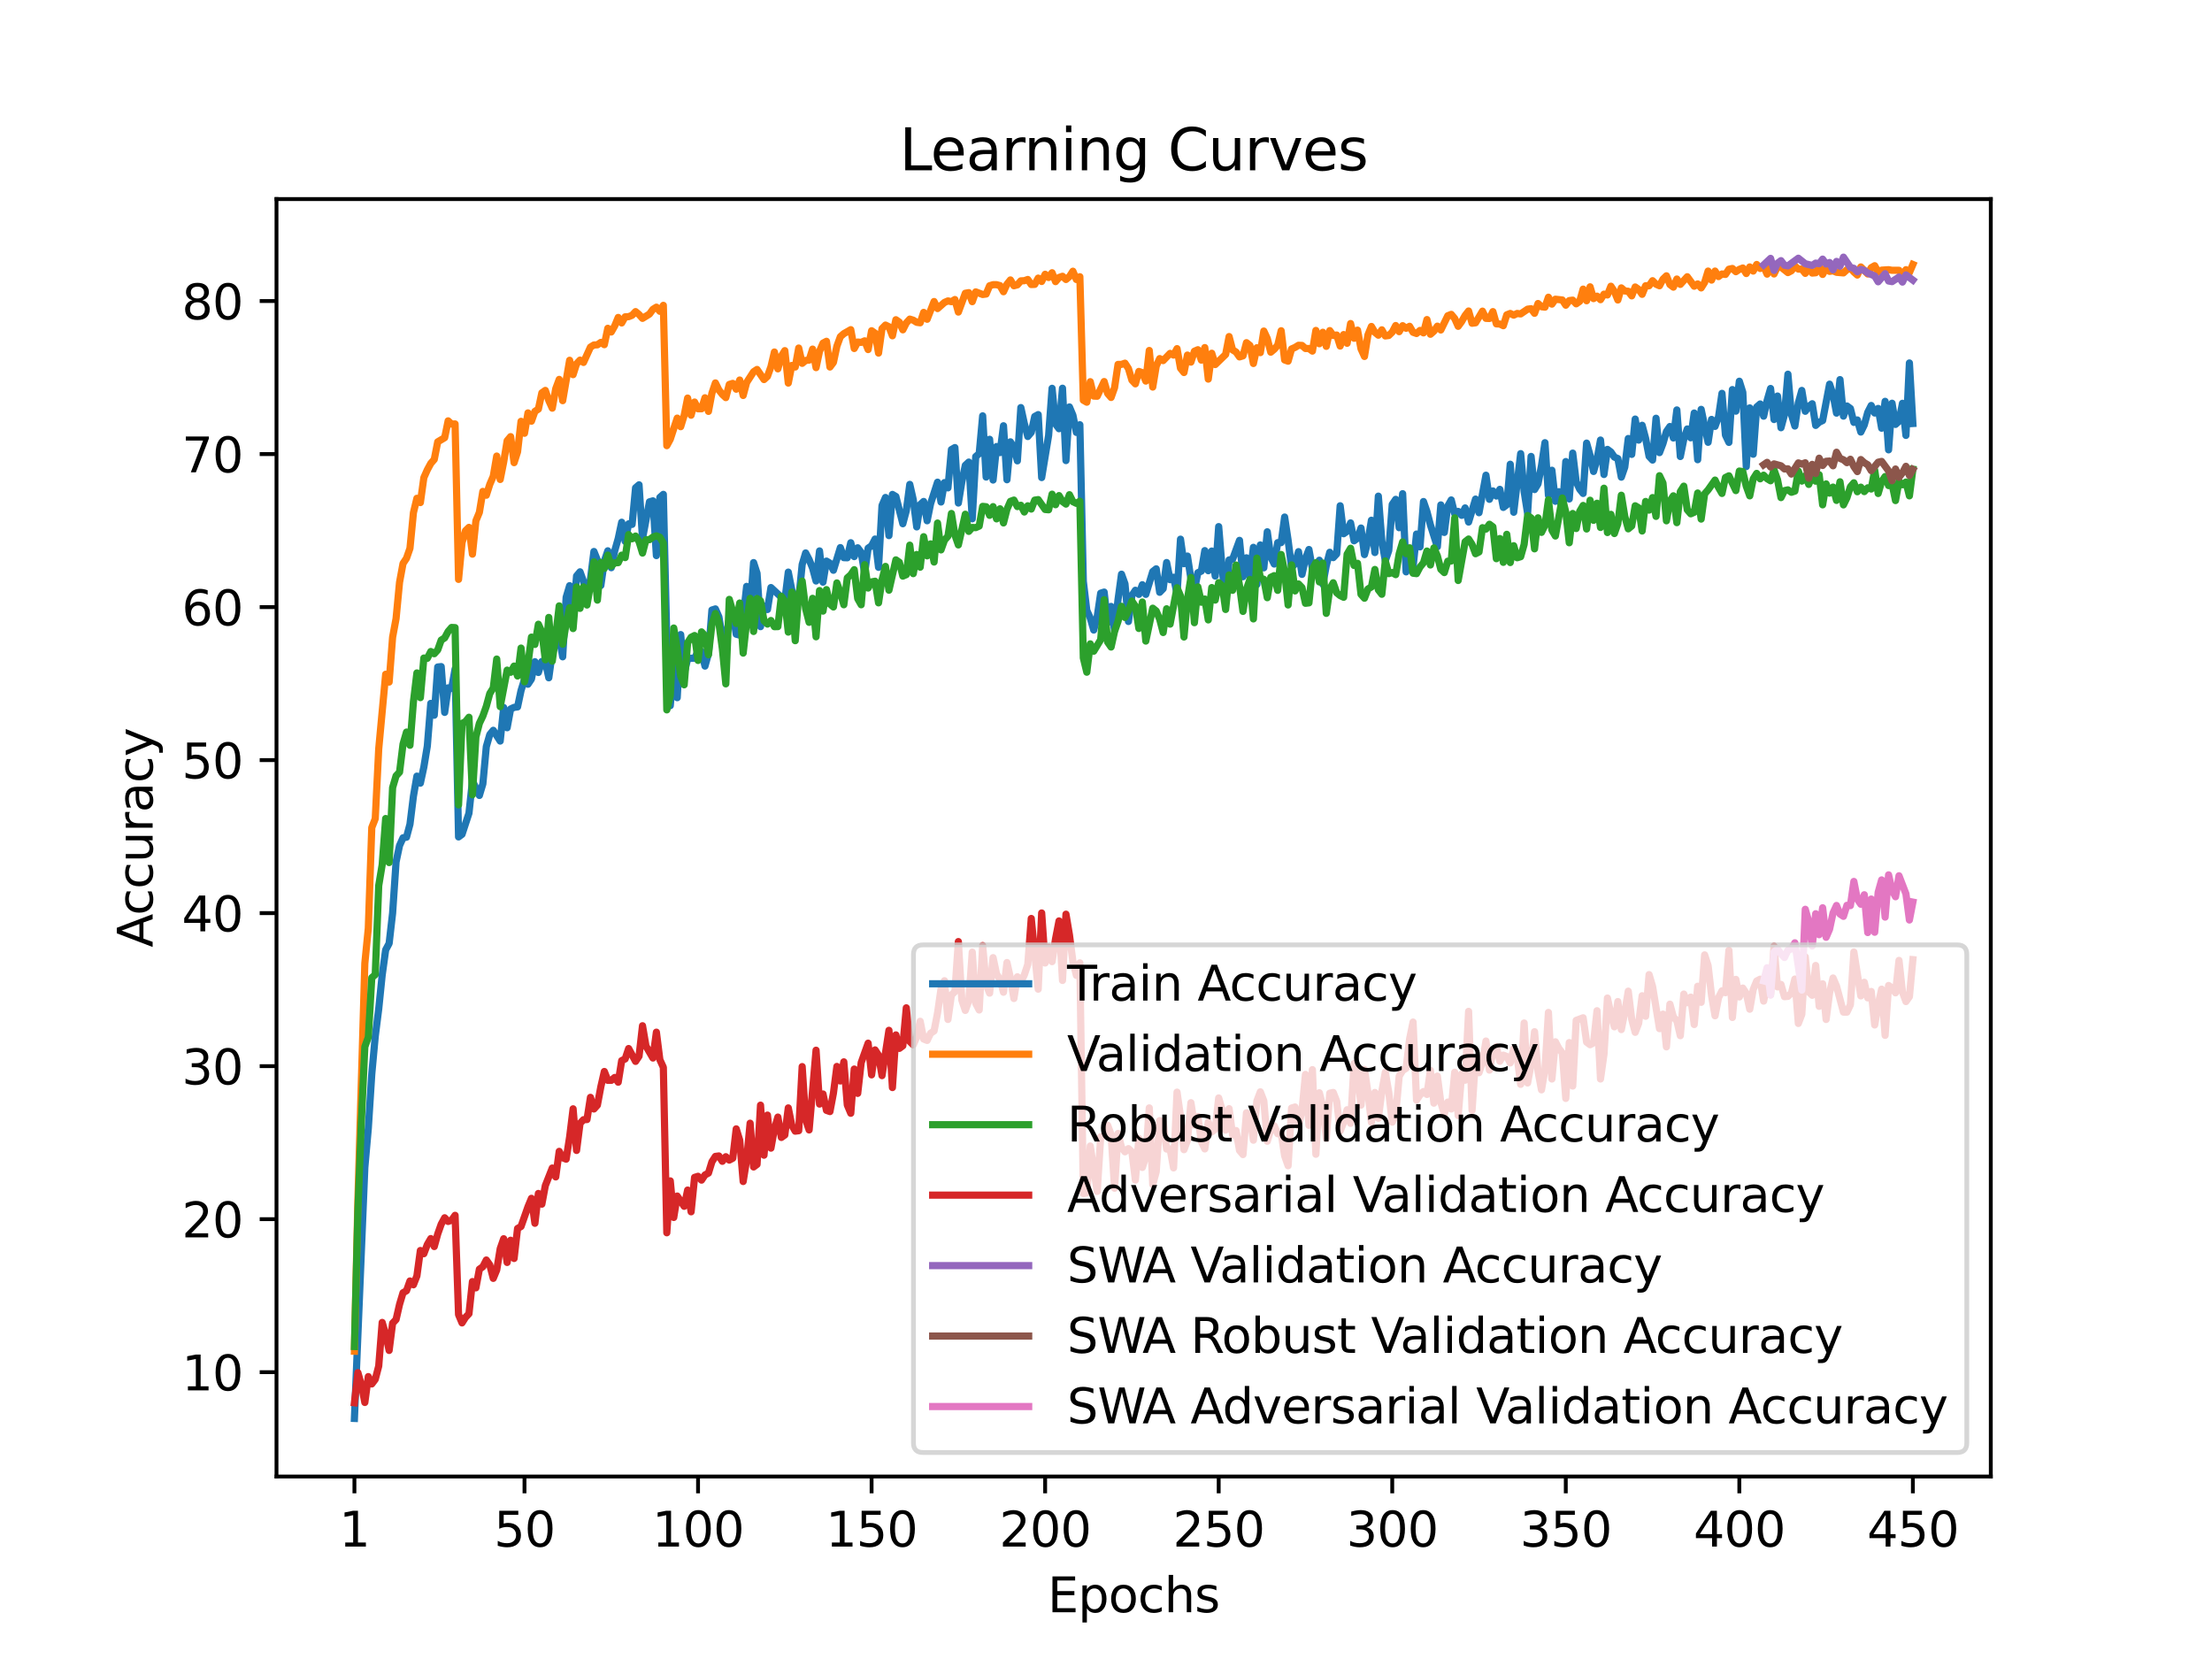 <?xml version="1.0" encoding="utf-8" standalone="no"?>
<!DOCTYPE svg PUBLIC "-//W3C//DTD SVG 1.1//EN"
  "http://www.w3.org/Graphics/SVG/1.1/DTD/svg11.dtd">
<svg xmlns:xlink="http://www.w3.org/1999/xlink" width="460.8pt" height="345.6pt" viewBox="0 0 460.8 345.6" xmlns="http://www.w3.org/2000/svg" version="1.1">
 <defs>
  <style type="text/css">*{stroke-linejoin: round; stroke-linecap: butt}</style>
 </defs>
 <g id="figure_1">
  <g id="patch_1">
   <path d="M 0 345.6 
L 460.8 345.6 
L 460.8 0 
L 0 0 
z
" style="fill: #ffffff"/>
  </g>
  <g id="axes_1">
   <g id="patch_2">
    <path d="M 57.6 307.584 
L 414.72 307.584 
L 414.72 41.472 
L 57.6 41.472 
z
" style="fill: #ffffff"/>
   </g>
   <g id="matplotlib.axis_1">
    <g id="xtick_1">
     <g id="line2d_1">
      <defs>
       <path id="m257a689c11" d="M 0 0 
L 0 3.5 
" style="stroke: #000000; stroke-width: 0.8"/>
      </defs>
      <g>
       <use xlink:href="#m257a689c11" x="73.833" y="307.584" style="stroke: #000000; stroke-width: 0.8"/>
      </g>
     </g>
     <g id="text_1">
      <!-- 1 -->
      <g transform="translate(70.651 322.182) scale(0.1 -0.1)">
       <defs>
        <path id="DejaVuSans-31" d="M 794 531 
L 1825 531 
L 1825 4091 
L 703 3866 
L 703 4441 
L 1819 4666 
L 2450 4666 
L 2450 531 
L 3481 531 
L 3481 0 
L 794 0 
L 794 531 
z
" transform="scale(0.016)"/>
       </defs>
       <use xlink:href="#DejaVuSans-31"/>
      </g>
     </g>
    </g>
    <g id="xtick_2">
     <g id="line2d_2">
      <g>
       <use xlink:href="#m257a689c11" x="109.263" y="307.584" style="stroke: #000000; stroke-width: 0.8"/>
      </g>
     </g>
     <g id="text_2">
      <!-- 50 -->
      <g transform="translate(102.9 322.182) scale(0.1 -0.1)">
       <defs>
        <path id="DejaVuSans-35" d="M 691 4666 
L 3169 4666 
L 3169 4134 
L 1269 4134 
L 1269 2991 
Q 1406 3038 1543 3061 
Q 1681 3084 1819 3084 
Q 2600 3084 3056 2656 
Q 3513 2228 3513 1497 
Q 3513 744 3044 326 
Q 2575 -91 1722 -91 
Q 1428 -91 1123 -41 
Q 819 9 494 109 
L 494 744 
Q 775 591 1075 516 
Q 1375 441 1709 441 
Q 2250 441 2565 725 
Q 2881 1009 2881 1497 
Q 2881 1984 2565 2268 
Q 2250 2553 1709 2553 
Q 1456 2553 1204 2497 
Q 953 2441 691 2322 
L 691 4666 
z
" transform="scale(0.016)"/>
        <path id="DejaVuSans-30" d="M 2034 4250 
Q 1547 4250 1301 3770 
Q 1056 3291 1056 2328 
Q 1056 1369 1301 889 
Q 1547 409 2034 409 
Q 2525 409 2770 889 
Q 3016 1369 3016 2328 
Q 3016 3291 2770 3770 
Q 2525 4250 2034 4250 
z
M 2034 4750 
Q 2819 4750 3233 4129 
Q 3647 3509 3647 2328 
Q 3647 1150 3233 529 
Q 2819 -91 2034 -91 
Q 1250 -91 836 529 
Q 422 1150 422 2328 
Q 422 3509 836 4129 
Q 1250 4750 2034 4750 
z
" transform="scale(0.016)"/>
       </defs>
       <use xlink:href="#DejaVuSans-35"/>
       <use xlink:href="#DejaVuSans-30" x="63.623"/>
      </g>
     </g>
    </g>
    <g id="xtick_3">
     <g id="line2d_3">
      <g>
       <use xlink:href="#m257a689c11" x="145.416" y="307.584" style="stroke: #000000; stroke-width: 0.8"/>
      </g>
     </g>
     <g id="text_3">
      <!-- 100 -->
      <g transform="translate(135.872 322.182) scale(0.1 -0.1)">
       <use xlink:href="#DejaVuSans-31"/>
       <use xlink:href="#DejaVuSans-30" x="63.623"/>
       <use xlink:href="#DejaVuSans-30" x="127.246"/>
      </g>
     </g>
    </g>
    <g id="xtick_4">
     <g id="line2d_4">
      <g>
       <use xlink:href="#m257a689c11" x="181.569" y="307.584" style="stroke: #000000; stroke-width: 0.8"/>
      </g>
     </g>
     <g id="text_4">
      <!-- 150 -->
      <g transform="translate(172.025 322.182) scale(0.1 -0.1)">
       <use xlink:href="#DejaVuSans-31"/>
       <use xlink:href="#DejaVuSans-35" x="63.623"/>
       <use xlink:href="#DejaVuSans-30" x="127.246"/>
      </g>
     </g>
    </g>
    <g id="xtick_5">
     <g id="line2d_5">
      <g>
       <use xlink:href="#m257a689c11" x="217.722" y="307.584" style="stroke: #000000; stroke-width: 0.8"/>
      </g>
     </g>
     <g id="text_5">
      <!-- 200 -->
      <g transform="translate(208.178 322.182) scale(0.1 -0.1)">
       <defs>
        <path id="DejaVuSans-32" d="M 1228 531 
L 3431 531 
L 3431 0 
L 469 0 
L 469 531 
Q 828 903 1448 1529 
Q 2069 2156 2228 2338 
Q 2531 2678 2651 2914 
Q 2772 3150 2772 3378 
Q 2772 3750 2511 3984 
Q 2250 4219 1831 4219 
Q 1534 4219 1204 4116 
Q 875 4013 500 3803 
L 500 4441 
Q 881 4594 1212 4672 
Q 1544 4750 1819 4750 
Q 2544 4750 2975 4387 
Q 3406 4025 3406 3419 
Q 3406 3131 3298 2873 
Q 3191 2616 2906 2266 
Q 2828 2175 2409 1742 
Q 1991 1309 1228 531 
z
" transform="scale(0.016)"/>
       </defs>
       <use xlink:href="#DejaVuSans-32"/>
       <use xlink:href="#DejaVuSans-30" x="63.623"/>
       <use xlink:href="#DejaVuSans-30" x="127.246"/>
      </g>
     </g>
    </g>
    <g id="xtick_6">
     <g id="line2d_6">
      <g>
       <use xlink:href="#m257a689c11" x="253.875" y="307.584" style="stroke: #000000; stroke-width: 0.8"/>
      </g>
     </g>
     <g id="text_6">
      <!-- 250 -->
      <g transform="translate(244.331 322.182) scale(0.1 -0.1)">
       <use xlink:href="#DejaVuSans-32"/>
       <use xlink:href="#DejaVuSans-35" x="63.623"/>
       <use xlink:href="#DejaVuSans-30" x="127.246"/>
      </g>
     </g>
    </g>
    <g id="xtick_7">
     <g id="line2d_7">
      <g>
       <use xlink:href="#m257a689c11" x="290.028" y="307.584" style="stroke: #000000; stroke-width: 0.8"/>
      </g>
     </g>
     <g id="text_7">
      <!-- 300 -->
      <g transform="translate(280.484 322.182) scale(0.1 -0.1)">
       <defs>
        <path id="DejaVuSans-33" d="M 2597 2516 
Q 3050 2419 3304 2112 
Q 3559 1806 3559 1356 
Q 3559 666 3084 287 
Q 2609 -91 1734 -91 
Q 1441 -91 1130 -33 
Q 819 25 488 141 
L 488 750 
Q 750 597 1062 519 
Q 1375 441 1716 441 
Q 2309 441 2620 675 
Q 2931 909 2931 1356 
Q 2931 1769 2642 2001 
Q 2353 2234 1838 2234 
L 1294 2234 
L 1294 2753 
L 1863 2753 
Q 2328 2753 2575 2939 
Q 2822 3125 2822 3475 
Q 2822 3834 2567 4026 
Q 2313 4219 1838 4219 
Q 1578 4219 1281 4162 
Q 984 4106 628 3988 
L 628 4550 
Q 988 4650 1302 4700 
Q 1616 4750 1894 4750 
Q 2613 4750 3031 4423 
Q 3450 4097 3450 3541 
Q 3450 3153 3228 2886 
Q 3006 2619 2597 2516 
z
" transform="scale(0.016)"/>
       </defs>
       <use xlink:href="#DejaVuSans-33"/>
       <use xlink:href="#DejaVuSans-30" x="63.623"/>
       <use xlink:href="#DejaVuSans-30" x="127.246"/>
      </g>
     </g>
    </g>
    <g id="xtick_8">
     <g id="line2d_8">
      <g>
       <use xlink:href="#m257a689c11" x="326.181" y="307.584" style="stroke: #000000; stroke-width: 0.8"/>
      </g>
     </g>
     <g id="text_8">
      <!-- 350 -->
      <g transform="translate(316.637 322.182) scale(0.1 -0.1)">
       <use xlink:href="#DejaVuSans-33"/>
       <use xlink:href="#DejaVuSans-35" x="63.623"/>
       <use xlink:href="#DejaVuSans-30" x="127.246"/>
      </g>
     </g>
    </g>
    <g id="xtick_9">
     <g id="line2d_9">
      <g>
       <use xlink:href="#m257a689c11" x="362.334" y="307.584" style="stroke: #000000; stroke-width: 0.8"/>
      </g>
     </g>
     <g id="text_9">
      <!-- 400 -->
      <g transform="translate(352.79 322.182) scale(0.1 -0.1)">
       <defs>
        <path id="DejaVuSans-34" d="M 2419 4116 
L 825 1625 
L 2419 1625 
L 2419 4116 
z
M 2253 4666 
L 3047 4666 
L 3047 1625 
L 3713 1625 
L 3713 1100 
L 3047 1100 
L 3047 0 
L 2419 0 
L 2419 1100 
L 313 1100 
L 313 1709 
L 2253 4666 
z
" transform="scale(0.016)"/>
       </defs>
       <use xlink:href="#DejaVuSans-34"/>
       <use xlink:href="#DejaVuSans-30" x="63.623"/>
       <use xlink:href="#DejaVuSans-30" x="127.246"/>
      </g>
     </g>
    </g>
    <g id="xtick_10">
     <g id="line2d_10">
      <g>
       <use xlink:href="#m257a689c11" x="398.487" y="307.584" style="stroke: #000000; stroke-width: 0.8"/>
      </g>
     </g>
     <g id="text_10">
      <!-- 450 -->
      <g transform="translate(388.944 322.182) scale(0.1 -0.1)">
       <use xlink:href="#DejaVuSans-34"/>
       <use xlink:href="#DejaVuSans-35" x="63.623"/>
       <use xlink:href="#DejaVuSans-30" x="127.246"/>
      </g>
     </g>
    </g>
    <g id="text_11">
     <!-- Epochs -->
     <g transform="translate(218.244 335.861) scale(0.1 -0.1)">
      <defs>
       <path id="DejaVuSans-45" d="M 628 4666 
L 3578 4666 
L 3578 4134 
L 1259 4134 
L 1259 2753 
L 3481 2753 
L 3481 2222 
L 1259 2222 
L 1259 531 
L 3634 531 
L 3634 0 
L 628 0 
L 628 4666 
z
" transform="scale(0.016)"/>
       <path id="DejaVuSans-70" d="M 1159 525 
L 1159 -1331 
L 581 -1331 
L 581 3500 
L 1159 3500 
L 1159 2969 
Q 1341 3281 1617 3432 
Q 1894 3584 2278 3584 
Q 2916 3584 3314 3078 
Q 3713 2572 3713 1747 
Q 3713 922 3314 415 
Q 2916 -91 2278 -91 
Q 1894 -91 1617 61 
Q 1341 213 1159 525 
z
M 3116 1747 
Q 3116 2381 2855 2742 
Q 2594 3103 2138 3103 
Q 1681 3103 1420 2742 
Q 1159 2381 1159 1747 
Q 1159 1113 1420 752 
Q 1681 391 2138 391 
Q 2594 391 2855 752 
Q 3116 1113 3116 1747 
z
" transform="scale(0.016)"/>
       <path id="DejaVuSans-6f" d="M 1959 3097 
Q 1497 3097 1228 2736 
Q 959 2375 959 1747 
Q 959 1119 1226 758 
Q 1494 397 1959 397 
Q 2419 397 2687 759 
Q 2956 1122 2956 1747 
Q 2956 2369 2687 2733 
Q 2419 3097 1959 3097 
z
M 1959 3584 
Q 2709 3584 3137 3096 
Q 3566 2609 3566 1747 
Q 3566 888 3137 398 
Q 2709 -91 1959 -91 
Q 1206 -91 779 398 
Q 353 888 353 1747 
Q 353 2609 779 3096 
Q 1206 3584 1959 3584 
z
" transform="scale(0.016)"/>
       <path id="DejaVuSans-63" d="M 3122 3366 
L 3122 2828 
Q 2878 2963 2633 3030 
Q 2388 3097 2138 3097 
Q 1578 3097 1268 2742 
Q 959 2388 959 1747 
Q 959 1106 1268 751 
Q 1578 397 2138 397 
Q 2388 397 2633 464 
Q 2878 531 3122 666 
L 3122 134 
Q 2881 22 2623 -34 
Q 2366 -91 2075 -91 
Q 1284 -91 818 406 
Q 353 903 353 1747 
Q 353 2603 823 3093 
Q 1294 3584 2113 3584 
Q 2378 3584 2631 3529 
Q 2884 3475 3122 3366 
z
" transform="scale(0.016)"/>
       <path id="DejaVuSans-68" d="M 3513 2113 
L 3513 0 
L 2938 0 
L 2938 2094 
Q 2938 2591 2744 2837 
Q 2550 3084 2163 3084 
Q 1697 3084 1428 2787 
Q 1159 2491 1159 1978 
L 1159 0 
L 581 0 
L 581 4863 
L 1159 4863 
L 1159 2956 
Q 1366 3272 1645 3428 
Q 1925 3584 2291 3584 
Q 2894 3584 3203 3211 
Q 3513 2838 3513 2113 
z
" transform="scale(0.016)"/>
       <path id="DejaVuSans-73" d="M 2834 3397 
L 2834 2853 
Q 2591 2978 2328 3040 
Q 2066 3103 1784 3103 
Q 1356 3103 1142 2972 
Q 928 2841 928 2578 
Q 928 2378 1081 2264 
Q 1234 2150 1697 2047 
L 1894 2003 
Q 2506 1872 2764 1633 
Q 3022 1394 3022 966 
Q 3022 478 2636 193 
Q 2250 -91 1575 -91 
Q 1294 -91 989 -36 
Q 684 19 347 128 
L 347 722 
Q 666 556 975 473 
Q 1284 391 1588 391 
Q 1994 391 2212 530 
Q 2431 669 2431 922 
Q 2431 1156 2273 1281 
Q 2116 1406 1581 1522 
L 1381 1569 
Q 847 1681 609 1914 
Q 372 2147 372 2553 
Q 372 3047 722 3315 
Q 1072 3584 1716 3584 
Q 2034 3584 2315 3537 
Q 2597 3491 2834 3397 
z
" transform="scale(0.016)"/>
      </defs>
      <use xlink:href="#DejaVuSans-45"/>
      <use xlink:href="#DejaVuSans-70" x="63.184"/>
      <use xlink:href="#DejaVuSans-6f" x="126.66"/>
      <use xlink:href="#DejaVuSans-63" x="187.842"/>
      <use xlink:href="#DejaVuSans-68" x="242.822"/>
      <use xlink:href="#DejaVuSans-73" x="306.201"/>
     </g>
    </g>
   </g>
   <g id="matplotlib.axis_2">
    <g id="ytick_1">
     <g id="line2d_11">
      <defs>
       <path id="mb19046daba" d="M 0 0 
L -3.5 0 
" style="stroke: #000000; stroke-width: 0.8"/>
      </defs>
      <g>
       <use xlink:href="#mb19046daba" x="57.6" y="285.847" style="stroke: #000000; stroke-width: 0.8"/>
      </g>
     </g>
     <g id="text_12">
      <!-- 10 -->
      <g transform="translate(37.875 289.646) scale(0.1 -0.1)">
       <use xlink:href="#DejaVuSans-31"/>
       <use xlink:href="#DejaVuSans-30" x="63.623"/>
      </g>
     </g>
    </g>
    <g id="ytick_2">
     <g id="line2d_12">
      <g>
       <use xlink:href="#mb19046daba" x="57.6" y="253.971" style="stroke: #000000; stroke-width: 0.8"/>
      </g>
     </g>
     <g id="text_13">
      <!-- 20 -->
      <g transform="translate(37.875 257.77) scale(0.1 -0.1)">
       <use xlink:href="#DejaVuSans-32"/>
       <use xlink:href="#DejaVuSans-30" x="63.623"/>
      </g>
     </g>
    </g>
    <g id="ytick_3">
     <g id="line2d_13">
      <g>
       <use xlink:href="#mb19046daba" x="57.6" y="222.095" style="stroke: #000000; stroke-width: 0.8"/>
      </g>
     </g>
     <g id="text_14">
      <!-- 30 -->
      <g transform="translate(37.875 225.894) scale(0.1 -0.1)">
       <use xlink:href="#DejaVuSans-33"/>
       <use xlink:href="#DejaVuSans-30" x="63.623"/>
      </g>
     </g>
    </g>
    <g id="ytick_4">
     <g id="line2d_14">
      <g>
       <use xlink:href="#mb19046daba" x="57.6" y="190.219" style="stroke: #000000; stroke-width: 0.8"/>
      </g>
     </g>
     <g id="text_15">
      <!-- 40 -->
      <g transform="translate(37.875 194.019) scale(0.1 -0.1)">
       <use xlink:href="#DejaVuSans-34"/>
       <use xlink:href="#DejaVuSans-30" x="63.623"/>
      </g>
     </g>
    </g>
    <g id="ytick_5">
     <g id="line2d_15">
      <g>
       <use xlink:href="#mb19046daba" x="57.6" y="158.344" style="stroke: #000000; stroke-width: 0.8"/>
      </g>
     </g>
     <g id="text_16">
      <!-- 50 -->
      <g transform="translate(37.875 162.143) scale(0.1 -0.1)">
       <use xlink:href="#DejaVuSans-35"/>
       <use xlink:href="#DejaVuSans-30" x="63.623"/>
      </g>
     </g>
    </g>
    <g id="ytick_6">
     <g id="line2d_16">
      <g>
       <use xlink:href="#mb19046daba" x="57.6" y="126.468" style="stroke: #000000; stroke-width: 0.8"/>
      </g>
     </g>
     <g id="text_17">
      <!-- 60 -->
      <g transform="translate(37.875 130.267) scale(0.1 -0.1)">
       <defs>
        <path id="DejaVuSans-36" d="M 2113 2584 
Q 1688 2584 1439 2293 
Q 1191 2003 1191 1497 
Q 1191 994 1439 701 
Q 1688 409 2113 409 
Q 2538 409 2786 701 
Q 3034 994 3034 1497 
Q 3034 2003 2786 2293 
Q 2538 2584 2113 2584 
z
M 3366 4563 
L 3366 3988 
Q 3128 4100 2886 4159 
Q 2644 4219 2406 4219 
Q 1781 4219 1451 3797 
Q 1122 3375 1075 2522 
Q 1259 2794 1537 2939 
Q 1816 3084 2150 3084 
Q 2853 3084 3261 2657 
Q 3669 2231 3669 1497 
Q 3669 778 3244 343 
Q 2819 -91 2113 -91 
Q 1303 -91 875 529 
Q 447 1150 447 2328 
Q 447 3434 972 4092 
Q 1497 4750 2381 4750 
Q 2619 4750 2861 4703 
Q 3103 4656 3366 4563 
z
" transform="scale(0.016)"/>
       </defs>
       <use xlink:href="#DejaVuSans-36"/>
       <use xlink:href="#DejaVuSans-30" x="63.623"/>
      </g>
     </g>
    </g>
    <g id="ytick_7">
     <g id="line2d_17">
      <g>
       <use xlink:href="#mb19046daba" x="57.6" y="94.592" style="stroke: #000000; stroke-width: 0.8"/>
      </g>
     </g>
     <g id="text_18">
      <!-- 70 -->
      <g transform="translate(37.875 98.391) scale(0.1 -0.1)">
       <defs>
        <path id="DejaVuSans-37" d="M 525 4666 
L 3525 4666 
L 3525 4397 
L 1831 0 
L 1172 0 
L 2766 4134 
L 525 4134 
L 525 4666 
z
" transform="scale(0.016)"/>
       </defs>
       <use xlink:href="#DejaVuSans-37"/>
       <use xlink:href="#DejaVuSans-30" x="63.623"/>
      </g>
     </g>
    </g>
    <g id="ytick_8">
     <g id="line2d_18">
      <g>
       <use xlink:href="#mb19046daba" x="57.6" y="62.716" style="stroke: #000000; stroke-width: 0.8"/>
      </g>
     </g>
     <g id="text_19">
      <!-- 80 -->
      <g transform="translate(37.875 66.516) scale(0.1 -0.1)">
       <defs>
        <path id="DejaVuSans-38" d="M 2034 2216 
Q 1584 2216 1326 1975 
Q 1069 1734 1069 1313 
Q 1069 891 1326 650 
Q 1584 409 2034 409 
Q 2484 409 2743 651 
Q 3003 894 3003 1313 
Q 3003 1734 2745 1975 
Q 2488 2216 2034 2216 
z
M 1403 2484 
Q 997 2584 770 2862 
Q 544 3141 544 3541 
Q 544 4100 942 4425 
Q 1341 4750 2034 4750 
Q 2731 4750 3128 4425 
Q 3525 4100 3525 3541 
Q 3525 3141 3298 2862 
Q 3072 2584 2669 2484 
Q 3125 2378 3379 2068 
Q 3634 1759 3634 1313 
Q 3634 634 3220 271 
Q 2806 -91 2034 -91 
Q 1263 -91 848 271 
Q 434 634 434 1313 
Q 434 1759 690 2068 
Q 947 2378 1403 2484 
z
M 1172 3481 
Q 1172 3119 1398 2916 
Q 1625 2713 2034 2713 
Q 2441 2713 2670 2916 
Q 2900 3119 2900 3481 
Q 2900 3844 2670 4047 
Q 2441 4250 2034 4250 
Q 1625 4250 1398 4047 
Q 1172 3844 1172 3481 
z
" transform="scale(0.016)"/>
       </defs>
       <use xlink:href="#DejaVuSans-38"/>
       <use xlink:href="#DejaVuSans-30" x="63.623"/>
      </g>
     </g>
    </g>
    <g id="text_20">
     <!-- Accuracy -->
     <g transform="translate(31.795 197.356) rotate(-90) scale(0.1 -0.1)">
      <defs>
       <path id="DejaVuSans-41" d="M 2188 4044 
L 1331 1722 
L 3047 1722 
L 2188 4044 
z
M 1831 4666 
L 2547 4666 
L 4325 0 
L 3669 0 
L 3244 1197 
L 1141 1197 
L 716 0 
L 50 0 
L 1831 4666 
z
" transform="scale(0.016)"/>
       <path id="DejaVuSans-75" d="M 544 1381 
L 544 3500 
L 1119 3500 
L 1119 1403 
Q 1119 906 1312 657 
Q 1506 409 1894 409 
Q 2359 409 2629 706 
Q 2900 1003 2900 1516 
L 2900 3500 
L 3475 3500 
L 3475 0 
L 2900 0 
L 2900 538 
Q 2691 219 2414 64 
Q 2138 -91 1772 -91 
Q 1169 -91 856 284 
Q 544 659 544 1381 
z
M 1991 3584 
L 1991 3584 
z
" transform="scale(0.016)"/>
       <path id="DejaVuSans-72" d="M 2631 2963 
Q 2534 3019 2420 3045 
Q 2306 3072 2169 3072 
Q 1681 3072 1420 2755 
Q 1159 2438 1159 1844 
L 1159 0 
L 581 0 
L 581 3500 
L 1159 3500 
L 1159 2956 
Q 1341 3275 1631 3429 
Q 1922 3584 2338 3584 
Q 2397 3584 2469 3576 
Q 2541 3569 2628 3553 
L 2631 2963 
z
" transform="scale(0.016)"/>
       <path id="DejaVuSans-61" d="M 2194 1759 
Q 1497 1759 1228 1600 
Q 959 1441 959 1056 
Q 959 750 1161 570 
Q 1363 391 1709 391 
Q 2188 391 2477 730 
Q 2766 1069 2766 1631 
L 2766 1759 
L 2194 1759 
z
M 3341 1997 
L 3341 0 
L 2766 0 
L 2766 531 
Q 2569 213 2275 61 
Q 1981 -91 1556 -91 
Q 1019 -91 701 211 
Q 384 513 384 1019 
Q 384 1609 779 1909 
Q 1175 2209 1959 2209 
L 2766 2209 
L 2766 2266 
Q 2766 2663 2505 2880 
Q 2244 3097 1772 3097 
Q 1472 3097 1187 3025 
Q 903 2953 641 2809 
L 641 3341 
Q 956 3463 1253 3523 
Q 1550 3584 1831 3584 
Q 2591 3584 2966 3190 
Q 3341 2797 3341 1997 
z
" transform="scale(0.016)"/>
       <path id="DejaVuSans-79" d="M 2059 -325 
Q 1816 -950 1584 -1140 
Q 1353 -1331 966 -1331 
L 506 -1331 
L 506 -850 
L 844 -850 
Q 1081 -850 1212 -737 
Q 1344 -625 1503 -206 
L 1606 56 
L 191 3500 
L 800 3500 
L 1894 763 
L 2988 3500 
L 3597 3500 
L 2059 -325 
z
" transform="scale(0.016)"/>
      </defs>
      <use xlink:href="#DejaVuSans-41"/>
      <use xlink:href="#DejaVuSans-63" x="66.658"/>
      <use xlink:href="#DejaVuSans-63" x="121.639"/>
      <use xlink:href="#DejaVuSans-75" x="176.619"/>
      <use xlink:href="#DejaVuSans-72" x="239.998"/>
      <use xlink:href="#DejaVuSans-61" x="281.111"/>
      <use xlink:href="#DejaVuSans-63" x="342.391"/>
      <use xlink:href="#DejaVuSans-79" x="397.371"/>
     </g>
    </g>
   </g>
   <g id="line2d_19">
    <path d="M 73.833 295.488 
L 76.002 243.195 
L 76.725 235.049 
L 77.448 223.74 
L 78.171 215.892 
L 78.894 210.176 
L 79.617 203.108 
L 80.34 197.884 
L 81.063 196.528 
L 81.786 190.232 
L 82.509 179.551 
L 83.233 176.139 
L 83.956 174.534 
L 84.679 174.405 
L 85.402 171.702 
L 86.125 165.862 
L 86.848 161.684 
L 87.571 163.146 
L 88.294 159.797 
L 89.017 155.422 
L 89.74 146.528 
L 90.463 148.991 
L 91.186 138.948 
L 91.909 138.865 
L 92.632 148.402 
L 93.355 143.294 
L 94.078 143.428 
L 94.802 139.363 
L 95.525 174.345 
L 96.248 173.806 
L 97.694 169.402 
L 98.417 162.662 
L 99.863 165.707 
L 100.586 163.297 
L 101.309 155.528 
L 102.032 153.02 
L 102.755 152.136 
L 104.201 154.376 
L 104.924 147.381 
L 105.647 151.601 
L 106.37 147.695 
L 107.094 147.361 
L 107.817 147.261 
L 108.54 143.859 
L 109.263 141.532 
L 109.986 142.537 
L 110.709 141.456 
L 111.432 137.845 
L 112.155 140.089 
L 112.878 137.801 
L 113.601 137.852 
L 114.324 141.197 
L 115.047 135.945 
L 115.77 134.084 
L 116.493 132.66 
L 117.216 136.825 
L 117.939 124.434 
L 118.663 122.005 
L 119.386 128.803 
L 120.109 119.982 
L 120.832 119.121 
L 121.555 121.128 
L 122.278 123.858 
L 123.001 120.675 
L 123.724 114.886 
L 124.447 116.682 
L 125.17 121.965 
L 125.893 116.88 
L 126.616 114.746 
L 127.339 118.261 
L 128.062 114.729 
L 128.785 112.185 
L 129.508 108.792 
L 130.232 112.776 
L 130.955 109.127 
L 131.678 109.24 
L 132.401 101.624 
L 133.124 100.997 
L 133.847 112.166 
L 135.293 104.544 
L 136.016 104.336 
L 136.739 115.741 
L 137.462 103.622 
L 138.185 102.986 
L 138.908 133.183 
L 139.631 147.011 
L 140.354 138.453 
L 141.077 145.34 
L 141.8 132.195 
L 142.524 140.215 
L 143.247 137.276 
L 143.97 137.121 
L 144.693 137.127 
L 145.416 135.684 
L 146.139 135.718 
L 146.862 138.759 
L 147.585 136.154 
L 148.308 127.08 
L 149.031 126.848 
L 149.754 128.501 
L 150.477 132.654 
L 151.2 133.459 
L 151.923 128.916 
L 152.646 127.59 
L 153.369 132.116 
L 154.093 132.305 
L 154.816 128.633 
L 155.539 122.154 
L 156.262 126.995 
L 156.985 117.198 
L 157.708 119.434 
L 158.431 130.542 
L 159.154 126.236 
L 159.877 126.974 
L 160.6 122.4 
L 163.492 125.089 
L 164.215 119.181 
L 164.938 122.853 
L 165.662 125.656 
L 166.385 124.908 
L 167.108 117.6 
L 167.831 115.188 
L 168.554 116.576 
L 169.277 118.352 
L 170 121.034 
L 170.723 114.767 
L 171.446 121.274 
L 172.169 116.886 
L 172.892 117.322 
L 173.615 118.796 
L 175.061 114.075 
L 175.784 116.172 
L 176.507 116.195 
L 177.231 113.059 
L 177.954 115.949 
L 178.677 114.115 
L 179.4 115.088 
L 180.123 119.387 
L 180.846 114.196 
L 181.569 113.698 
L 182.292 112.292 
L 183.015 118.184 
L 183.738 105.313 
L 184.461 103.632 
L 185.184 111.575 
L 185.907 102.999 
L 186.63 103.428 
L 188.076 109.104 
L 188.799 106.378 
L 189.523 100.908 
L 190.246 104.087 
L 190.969 109.765 
L 191.692 105.126 
L 192.415 104.463 
L 193.138 108.486 
L 193.861 104.922 
L 195.307 100.449 
L 196.03 104.578 
L 196.753 100.532 
L 197.476 101.632 
L 198.199 93.655 
L 198.922 93.238 
L 199.645 104.79 
L 200.368 100.385 
L 201.092 96.936 
L 201.815 96.262 
L 202.538 108.082 
L 203.261 95.113 
L 203.984 94.503 
L 204.707 86.63 
L 205.43 99.376 
L 206.153 91.511 
L 206.876 99.998 
L 207.599 93.024 
L 208.322 94.284 
L 209.045 88.695 
L 209.768 99.937 
L 210.491 92.044 
L 211.214 93.168 
L 211.937 96.003 
L 212.661 84.906 
L 213.384 88.225 
L 214.107 90.931 
L 214.83 90.068 
L 215.553 86.766 
L 216.276 86.372 
L 216.999 99.484 
L 218.445 90.703 
L 219.168 80.894 
L 219.891 88.336 
L 220.614 89.307 
L 221.337 80.875 
L 222.06 95.946 
L 222.783 84.774 
L 223.506 86.504 
L 224.229 90.081 
L 224.953 88.48 
L 225.676 121.1 
L 226.399 127.152 
L 227.122 128.752 
L 227.845 131.251 
L 228.568 128.472 
L 229.291 123.571 
L 230.014 123.342 
L 230.737 129.726 
L 231.46 126.332 
L 232.183 131.328 
L 232.906 124.912 
L 233.629 119.615 
L 234.352 121.631 
L 235.075 129.466 
L 235.798 124.047 
L 236.522 122.961 
L 237.245 123.82 
L 237.968 121.808 
L 238.691 123.818 
L 240.137 119.068 
L 240.86 118.497 
L 241.583 123.384 
L 242.306 122.638 
L 243.029 117.186 
L 243.752 120.762 
L 244.475 120.25 
L 245.198 123.718 
L 245.921 112.321 
L 246.644 117.428 
L 247.367 115.838 
L 248.091 120.581 
L 248.814 122.915 
L 249.537 119.306 
L 250.26 118.977 
L 250.983 114.704 
L 251.706 118.888 
L 252.429 114.797 
L 253.152 120.006 
L 253.875 109.699 
L 254.598 118.42 
L 255.321 124.991 
L 256.044 116.644 
L 256.767 116.51 
L 258.213 112.566 
L 258.936 120.142 
L 259.659 116.204 
L 260.383 120.101 
L 261.106 114.021 
L 261.829 121.765 
L 262.552 113.518 
L 263.275 118.289 
L 263.998 110.781 
L 264.721 116.021 
L 265.444 117.498 
L 266.167 113.042 
L 266.89 113.035 
L 267.613 107.708 
L 268.336 112.547 
L 269.059 118.235 
L 269.782 117.458 
L 270.505 114.918 
L 271.228 119.655 
L 271.952 116.355 
L 272.675 114.47 
L 273.398 118.461 
L 274.121 118.076 
L 274.844 116.707 
L 275.567 121.71 
L 276.29 117.827 
L 277.013 115.048 
L 277.736 116.161 
L 278.459 115.388 
L 279.182 105.36 
L 279.905 111.187 
L 280.628 110.672 
L 281.351 108.93 
L 282.074 112.657 
L 282.797 112.124 
L 283.521 109.999 
L 284.244 115.53 
L 284.967 112.749 
L 285.69 108.373 
L 286.413 115.103 
L 287.136 103.356 
L 287.859 112.651 
L 288.582 116.812 
L 289.305 114.701 
L 290.028 105.081 
L 290.751 104.021 
L 291.474 109.937 
L 292.197 102.846 
L 292.92 119.13 
L 293.643 115.241 
L 294.366 118.133 
L 295.089 111.25 
L 295.813 113.926 
L 296.536 104.478 
L 297.259 106.575 
L 297.982 109.346 
L 299.428 113.907 
L 300.151 105.183 
L 300.874 110.915 
L 301.597 105.436 
L 302.32 104.148 
L 303.043 107.047 
L 303.766 106.533 
L 304.489 107.355 
L 305.212 105.81 
L 305.935 108.753 
L 307.382 103.968 
L 308.105 106.809 
L 309.551 98.993 
L 310.274 104.017 
L 310.997 102.272 
L 311.72 103.33 
L 312.443 101.941 
L 313.166 105.704 
L 313.889 105.164 
L 314.612 96.709 
L 315.335 106.709 
L 316.781 94.501 
L 317.504 102.393 
L 318.227 106.958 
L 318.951 95.083 
L 319.674 101.987 
L 320.397 100.795 
L 321.12 96.993 
L 321.843 92.221 
L 322.566 103.186 
L 323.289 97.962 
L 324.012 104.425 
L 324.735 102.429 
L 325.458 106.667 
L 326.181 96.152 
L 326.904 103.942 
L 327.627 94.388 
L 328.35 100.353 
L 329.073 101.902 
L 329.796 102.795 
L 330.52 92.308 
L 331.243 94.858 
L 331.966 98.215 
L 332.689 95.701 
L 333.412 91.67 
L 334.135 98.846 
L 334.858 93.617 
L 335.581 94.159 
L 336.304 95.219 
L 337.027 95.527 
L 337.75 99.399 
L 338.473 97.304 
L 339.196 91.351 
L 339.919 94.654 
L 340.642 87.299 
L 341.365 91.681 
L 342.088 88.593 
L 342.812 91.324 
L 343.535 95.066 
L 344.258 95.839 
L 344.981 87.131 
L 345.704 94.292 
L 346.427 92.391 
L 347.15 89.887 
L 347.873 88.85 
L 348.596 91.237 
L 349.319 85.397 
L 350.042 95.098 
L 350.765 91.509 
L 351.488 89.362 
L 352.211 91.207 
L 352.934 86.043 
L 353.657 95.765 
L 354.381 85.28 
L 355.827 92.14 
L 356.55 87.373 
L 357.273 88.827 
L 357.996 86.878 
L 358.719 81.942 
L 359.442 90.637 
L 360.165 92.159 
L 360.888 81.158 
L 361.611 85.65 
L 362.334 79.417 
L 363.057 81.723 
L 363.78 97.202 
L 364.503 84.972 
L 365.226 94.626 
L 365.95 84.791 
L 366.673 84.156 
L 367.396 86.7 
L 368.119 83.436 
L 368.842 80.928 
L 369.565 87.395 
L 370.288 82.501 
L 371.011 89.103 
L 371.734 86.415 
L 372.457 77.955 
L 373.18 86.336 
L 373.903 88.752 
L 374.626 83.937 
L 375.349 81.334 
L 376.072 85.677 
L 376.795 84.662 
L 377.518 84.105 
L 378.242 88.619 
L 378.965 87.947 
L 379.688 87.609 
L 381.134 80.029 
L 381.857 82.22 
L 382.58 86.062 
L 383.303 79.079 
L 384.026 86.687 
L 384.749 84.57 
L 385.472 85.097 
L 386.195 87.992 
L 386.918 87.484 
L 387.641 90.006 
L 388.364 88.519 
L 389.087 85.892 
L 389.811 84.47 
L 390.534 86.039 
L 391.257 85.085 
L 391.98 89.205 
L 392.703 83.608 
L 393.426 93.71 
L 394.149 84.003 
L 394.872 88.41 
L 395.595 87.749 
L 396.318 84.018 
L 397.041 90.705 
L 397.764 75.611 
L 398.487 88.221 
L 398.487 88.221 
" clip-path="url(#p515eed01dd)" style="fill: none; stroke: #1f77b4; stroke-width: 1.5; stroke-linecap: square"/>
   </g>
   <g id="line2d_20">
    <path d="M 73.833 281.48 
L 74.556 250.05 
L 76.002 200.675 
L 76.725 193.375 
L 77.448 172.401 
L 78.171 170.552 
L 78.894 156.017 
L 80.34 140.461 
L 81.063 142.087 
L 81.786 132.747 
L 82.509 128.859 
L 83.233 121.304 
L 83.956 117.383 
L 84.679 116.299 
L 85.402 114.228 
L 86.125 106.8 
L 86.848 103.804 
L 87.571 104.697 
L 88.294 99.501 
L 89.017 97.875 
L 89.74 96.537 
L 90.463 95.708 
L 91.186 92.042 
L 92.632 91.181 
L 93.355 87.675 
L 94.078 88.344 
L 94.802 88.313 
L 95.525 120.698 
L 96.248 113.048 
L 96.971 110.562 
L 97.694 109.861 
L 98.417 115.439 
L 99.14 108.49 
L 99.863 106.737 
L 100.586 102.37 
L 101.309 103.167 
L 102.032 100.903 
L 102.755 99.214 
L 103.478 95.006 
L 104.201 99.883 
L 104.924 96.25 
L 105.647 91.819 
L 106.37 90.958 
L 107.094 96.377 
L 107.817 94.114 
L 108.54 87.771 
L 109.263 90.257 
L 109.986 86.018 
L 110.709 87.739 
L 111.432 85.699 
L 112.155 85.221 
L 112.878 81.842 
L 113.601 81.332 
L 114.324 83.436 
L 115.047 85.029 
L 115.77 80.981 
L 116.493 79.037 
L 117.216 83.467 
L 118.663 75.052 
L 119.386 78.049 
L 120.109 75.785 
L 120.832 75.02 
L 121.555 75.499 
L 123.001 72.311 
L 123.724 71.865 
L 124.447 71.833 
L 125.17 71.323 
L 125.893 71.801 
L 126.616 68.39 
L 127.339 69.155 
L 128.062 67.88 
L 128.785 66.127 
L 129.508 67.275 
L 130.232 66 
L 130.955 65.968 
L 131.678 65.681 
L 132.401 64.916 
L 133.124 65.521 
L 133.847 66.318 
L 135.293 65.426 
L 136.016 64.438 
L 136.739 63.991 
L 137.462 64.852 
L 138.185 63.609 
L 138.908 92.839 
L 139.631 91.5 
L 141.077 87.101 
L 141.8 88.886 
L 142.524 86.528 
L 143.247 82.926 
L 143.97 86.496 
L 144.693 83.754 
L 145.416 85.157 
L 146.139 85.157 
L 146.862 82.862 
L 147.585 85.699 
L 148.308 81.906 
L 149.031 79.77 
L 149.754 81.236 
L 150.477 82.161 
L 151.2 82.83 
L 151.923 80.089 
L 152.646 79.865 
L 153.369 81.077 
L 154.093 79.164 
L 154.816 82.384 
L 155.539 79.674 
L 156.985 77.443 
L 157.708 76.965 
L 159.154 79.069 
L 159.877 78.399 
L 160.6 76.391 
L 161.323 73.331 
L 162.046 76.837 
L 162.769 74.192 
L 163.492 73.044 
L 164.215 79.802 
L 164.938 76.136 
L 165.662 76.455 
L 166.385 72.502 
L 167.108 75.69 
L 167.831 75.084 
L 168.554 75.02 
L 169.277 72.725 
L 170 76.582 
L 170.723 73.172 
L 171.446 71.482 
L 172.169 71.1 
L 172.892 76.455 
L 173.615 75.499 
L 174.338 72.12 
L 175.061 70.143 
L 175.784 69.506 
L 177.231 68.677 
L 177.954 72.598 
L 178.677 71.259 
L 179.4 71.323 
L 180.123 71.004 
L 180.846 72.821 
L 181.569 68.9 
L 182.292 69.41 
L 183.015 73.554 
L 183.738 68.454 
L 184.461 67.721 
L 185.184 68.071 
L 185.907 69.952 
L 186.63 66.605 
L 187.353 67.115 
L 188.076 68.709 
L 188.799 67.275 
L 189.523 66.478 
L 190.246 66.701 
L 190.969 67.147 
L 191.692 67.243 
L 192.415 65.075 
L 193.138 66.51 
L 194.584 62.812 
L 195.307 64.278 
L 196.753 63.003 
L 197.476 62.684 
L 198.199 62.844 
L 198.922 62.398 
L 199.645 65.011 
L 201.092 61.091 
L 201.815 60.963 
L 202.538 62.844 
L 203.261 60.804 
L 204.707 61.346 
L 205.43 61.25 
L 206.153 59.529 
L 206.876 59.306 
L 207.599 59.306 
L 208.322 59.497 
L 209.045 60.772 
L 209.768 59.21 
L 210.491 58.317 
L 211.214 59.529 
L 211.937 59.338 
L 212.661 58.509 
L 213.384 58.477 
L 214.107 58.222 
L 214.83 59.274 
L 215.553 59.242 
L 216.276 57.935 
L 216.999 58.636 
L 217.722 57.138 
L 218.445 57.807 
L 219.168 56.819 
L 219.891 58.668 
L 220.614 57.807 
L 221.337 57.552 
L 222.06 58.222 
L 222.783 57.616 
L 223.506 56.501 
L 224.229 58.222 
L 224.953 57.648 
L 225.676 83.372 
L 226.399 83.786 
L 227.122 79.515 
L 227.845 82.511 
L 228.568 82.543 
L 230.014 79.483 
L 230.737 81.969 
L 231.46 82.798 
L 232.183 80.758 
L 232.906 75.913 
L 233.629 75.913 
L 234.352 75.658 
L 235.075 76.774 
L 235.798 79.196 
L 236.522 79.961 
L 237.245 77.379 
L 237.968 77.634 
L 238.691 79.387 
L 239.414 73.012 
L 240.137 80.631 
L 240.86 76.264 
L 241.583 74.702 
L 242.306 75.116 
L 243.752 73.618 
L 244.475 73.968 
L 245.198 72.63 
L 245.921 76.71 
L 246.644 77.602 
L 247.367 73.968 
L 248.091 75.435 
L 248.814 73.172 
L 249.537 72.853 
L 250.26 75.02 
L 250.983 72.407 
L 251.706 78.973 
L 252.429 73.586 
L 253.152 75.945 
L 255.321 73.841 
L 256.044 70.112 
L 256.767 72.885 
L 257.49 73.331 
L 258.213 74.351 
L 258.936 74.128 
L 259.659 71.387 
L 260.383 71.96 
L 261.106 75.722 
L 261.829 72.438 
L 262.552 73.458 
L 263.275 68.964 
L 263.998 70.526 
L 264.721 73.363 
L 265.444 72.757 
L 266.167 71.928 
L 266.89 68.9 
L 267.613 74.989 
L 268.336 75.244 
L 269.059 72.693 
L 269.782 72.375 
L 270.505 71.928 
L 271.228 71.96 
L 271.952 72.598 
L 272.675 72.598 
L 273.398 73.14 
L 274.121 68.836 
L 274.844 71.61 
L 275.567 69.219 
L 276.29 72.152 
L 277.013 68.868 
L 277.736 69.888 
L 278.459 69.793 
L 279.182 72.088 
L 279.905 69.697 
L 280.628 71.514 
L 281.351 67.402 
L 282.074 70.462 
L 282.797 68.773 
L 283.521 72.662 
L 284.244 74.255 
L 284.967 69.761 
L 285.69 68.008 
L 286.413 69.219 
L 287.136 69.825 
L 287.859 68.709 
L 288.582 69.984 
L 289.305 69.888 
L 290.028 69.187 
L 290.751 67.816 
L 291.474 69.091 
L 292.197 67.848 
L 292.92 68.39 
L 293.643 67.976 
L 294.366 69.219 
L 295.089 69.474 
L 295.813 68.836 
L 296.536 69.346 
L 297.259 66.573 
L 297.982 69.633 
L 298.705 68.996 
L 299.428 67.944 
L 300.151 68.741 
L 301.597 65.776 
L 302.32 65.49 
L 303.043 66.35 
L 303.766 67.976 
L 304.489 66.988 
L 305.212 65.713 
L 305.935 64.788 
L 306.658 67.338 
L 307.382 67.243 
L 308.828 64.82 
L 309.551 66.318 
L 310.274 66.35 
L 310.997 64.916 
L 311.72 67.466 
L 312.443 67.498 
L 313.166 67.848 
L 313.889 65.585 
L 314.612 65.298 
L 315.335 65.649 
L 316.058 65.298 
L 316.781 65.394 
L 318.227 64.406 
L 318.951 64.31 
L 319.674 65.266 
L 320.397 63.226 
L 321.12 63.896 
L 321.843 63.991 
L 322.566 61.919 
L 323.289 63.354 
L 324.012 62.334 
L 325.458 62.493 
L 326.181 63.577 
L 326.904 62.621 
L 327.627 62.525 
L 328.35 63.29 
L 329.073 62.78 
L 329.796 60.23 
L 330.52 62.653 
L 331.243 59.752 
L 331.966 62.206 
L 332.689 61.696 
L 333.412 62.429 
L 334.135 61.282 
L 334.858 61.441 
L 335.581 59.624 
L 336.304 60.708 
L 337.027 62.493 
L 337.75 59.975 
L 338.473 60.613 
L 339.196 60.676 
L 339.919 61.633 
L 340.642 59.784 
L 341.365 60.294 
L 342.088 61.314 
L 342.812 59.529 
L 343.535 59.529 
L 344.258 58.477 
L 344.981 59.21 
L 345.704 59.529 
L 346.427 58.158 
L 347.15 57.457 
L 347.873 59.274 
L 348.596 59.816 
L 349.319 58.126 
L 350.042 59.242 
L 351.488 57.648 
L 352.934 59.624 
L 353.657 59.146 
L 354.381 59.975 
L 355.104 58.827 
L 355.827 56.469 
L 356.55 58.349 
L 357.273 56.469 
L 357.996 57.616 
L 358.719 57.074 
L 359.442 57.17 
L 360.165 56.086 
L 360.888 55.927 
L 361.611 56.596 
L 362.334 56.118 
L 363.057 55.831 
L 363.78 56.979 
L 364.503 55.608 
L 365.226 56.469 
L 365.95 55.098 
L 366.673 55.927 
L 367.396 55.481 
L 368.119 57.106 
L 368.842 55.512 
L 369.565 57.074 
L 370.288 55.576 
L 371.011 55.64 
L 372.457 56.787 
L 373.18 56.405 
L 373.903 55.417 
L 374.626 56.054 
L 375.349 56.054 
L 376.072 56.947 
L 376.795 55.704 
L 377.518 56.883 
L 378.242 56.819 
L 378.965 55.512 
L 379.688 57.17 
L 380.411 55.767 
L 381.134 56.532 
L 381.857 56.405 
L 382.58 56.724 
L 384.026 56.851 
L 384.749 56.182 
L 385.472 55.831 
L 386.195 56.66 
L 386.918 57.297 
L 387.641 55.608 
L 389.087 57.074 
L 389.811 55.767 
L 390.534 55.353 
L 391.257 56.692 
L 391.98 56.277 
L 393.426 56.182 
L 394.149 56.309 
L 395.595 56.309 
L 396.318 57.329 
L 397.041 56.182 
L 397.764 56.787 
L 398.487 55.098 
L 398.487 55.098 
" clip-path="url(#p515eed01dd)" style="fill: none; stroke: #ff7f0e; stroke-width: 1.5; stroke-linecap: square"/>
   </g>
   <g id="line2d_21">
    <path d="M 73.833 280.504 
L 74.556 252.212 
L 75.279 233.647 
L 76.002 218.061 
L 76.725 216.071 
L 77.448 203.673 
L 78.171 203.036 
L 78.894 184.493 
L 79.617 180.129 
L 80.34 170.511 
L 81.063 179.689 
L 81.786 164.081 
L 82.509 161.63 
L 83.233 160.85 
L 83.956 155.013 
L 84.679 152.507 
L 85.402 155.255 
L 86.125 146.176 
L 86.848 140.185 
L 87.571 145.329 
L 88.294 137.086 
L 89.017 137.141 
L 89.74 135.723 
L 90.463 136.185 
L 91.186 135.393 
L 91.909 133.349 
L 92.632 132.887 
L 93.355 131.546 
L 94.078 130.71 
L 94.802 130.744 
L 95.525 167.676 
L 96.248 150.704 
L 96.971 150.331 
L 97.694 149.418 
L 98.417 165.565 
L 99.14 153.518 
L 99.863 150.683 
L 100.586 149.166 
L 101.309 147.132 
L 102.032 144.472 
L 102.755 143.318 
L 103.478 137.295 
L 104.201 147.209 
L 105.647 139.603 
L 106.37 140.054 
L 107.094 138.757 
L 107.817 140.823 
L 108.54 135.008 
L 109.263 142.032 
L 109.986 138.317 
L 110.709 132.722 
L 111.432 134.25 
L 112.155 130.04 
L 112.878 131.645 
L 113.601 137.448 
L 114.324 128.622 
L 115.047 137.723 
L 115.77 132.458 
L 116.493 126.215 
L 117.216 134.206 
L 117.939 129.93 
L 118.663 126.589 
L 119.386 130.941 
L 120.109 122.28 
L 120.832 126.732 
L 121.555 122.258 
L 122.278 126.039 
L 123.001 121.873 
L 123.724 117.037 
L 124.447 125.017 
L 125.17 117.169 
L 125.893 118.411 
L 126.616 115.641 
L 127.339 117.949 
L 128.062 117.246 
L 128.785 117.213 
L 129.508 115.652 
L 130.232 116.158 
L 130.955 111.365 
L 131.678 112.234 
L 132.401 111.673 
L 133.124 112.827 
L 133.847 115.213 
L 134.57 112.442 
L 135.293 112.421 
L 136.016 111.882 
L 136.739 111.629 
L 137.462 111.915 
L 138.185 113.146 
L 138.908 147.879 
L 139.631 144.912 
L 140.354 130.832 
L 141.077 135.162 
L 141.8 140.856 
L 142.524 142.659 
L 143.247 133.887 
L 143.97 132.755 
L 144.693 132.392 
L 145.416 137.58 
L 146.139 131.634 
L 146.862 132.425 
L 147.585 136.404 
L 148.308 130.062 
L 149.031 127.809 
L 149.754 129.743 
L 150.477 135.129 
L 151.2 142.461 
L 151.923 124.863 
L 153.369 129.886 
L 154.093 125.621 
L 154.816 136.053 
L 155.539 129.534 
L 156.262 124.643 
L 156.985 131.546 
L 157.708 124.676 
L 158.431 125.182 
L 159.154 129.326 
L 159.877 130.007 
L 160.6 129.26 
L 161.323 130.546 
L 162.046 130.535 
L 162.769 124.215 
L 163.492 125.237 
L 164.215 131.678 
L 164.938 123.346 
L 165.662 133.469 
L 166.385 123.786 
L 167.108 121.049 
L 167.831 126.82 
L 168.554 129.644 
L 169.277 124.643 
L 170 132.656 
L 170.723 123.027 
L 171.446 127.303 
L 172.169 122.83 
L 172.892 125.83 
L 173.615 126.446 
L 174.338 121.434 
L 175.061 123.434 
L 175.784 125.984 
L 176.507 120.389 
L 177.231 119.741 
L 177.954 118.675 
L 178.677 124.709 
L 179.4 125.984 
L 180.123 117.631 
L 180.846 122.5 
L 181.569 121.225 
L 182.292 121.082 
L 183.015 125.588 
L 183.738 120.796 
L 184.461 117.993 
L 185.184 122.951 
L 186.63 116.63 
L 187.353 117.136 
L 188.076 120.016 
L 188.799 119.708 
L 189.523 113.564 
L 190.246 119.499 
L 190.969 115.509 
L 191.692 118.158 
L 192.415 111.805 
L 193.138 115.795 
L 193.861 113.3 
L 194.584 117.081 
L 195.307 108.958 
L 196.03 114.553 
L 196.753 112.53 
L 197.476 111.695 
L 198.199 106.969 
L 198.922 111.431 
L 199.645 113.52 
L 201.092 107.123 
L 201.815 110.695 
L 202.538 109.881 
L 203.261 109.914 
L 203.984 109.596 
L 204.707 105.485 
L 205.43 105.562 
L 206.153 107.353 
L 206.876 105.54 
L 207.599 108.09 
L 208.322 105.99 
L 209.045 108.936 
L 209.768 106.1 
L 210.491 104.441 
L 211.214 104.177 
L 211.937 105.529 
L 212.661 105.254 
L 213.384 106.661 
L 214.107 105.364 
L 214.83 106.045 
L 215.553 104.188 
L 216.276 104.078 
L 217.722 106.133 
L 218.445 106.199 
L 219.168 102.946 
L 219.891 105.144 
L 220.614 103.242 
L 221.337 104.474 
L 222.06 105.012 
L 222.783 103.056 
L 223.506 104.507 
L 224.229 104.858 
L 224.953 104.408 
L 225.676 137.053 
L 226.399 140.032 
L 227.122 134.129 
L 227.845 135.657 
L 229.291 133.261 
L 230.014 124.929 
L 230.737 133.755 
L 231.46 134.788 
L 232.183 131.535 
L 232.906 129.436 
L 233.629 126.303 
L 234.352 128.633 
L 235.075 127.215 
L 235.798 125.215 
L 236.522 126.281 
L 237.245 130.919 
L 237.968 125.413 
L 238.691 133.546 
L 240.137 126.699 
L 240.86 127.281 
L 241.583 128.996 
L 242.306 131.766 
L 243.029 126.82 
L 243.752 130.018 
L 245.198 122.434 
L 245.921 124.138 
L 246.644 132.7 
L 247.367 124.819 
L 248.091 120.302 
L 248.814 129.721 
L 249.537 122.247 
L 250.26 125.457 
L 250.983 124.786 
L 251.706 129.139 
L 252.429 122.401 
L 253.152 125.006 
L 253.875 121.379 
L 254.598 122.016 
L 255.321 126.962 
L 256.044 119.774 
L 256.767 122.972 
L 257.49 117.707 
L 258.213 122.016 
L 258.936 127.369 
L 259.659 122.72 
L 260.383 120.708 
L 261.106 128.93 
L 261.829 116.268 
L 262.552 120.411 
L 263.275 120.675 
L 263.998 124.511 
L 264.721 120.258 
L 265.444 119.917 
L 266.167 122.983 
L 266.89 115.509 
L 267.613 119.147 
L 268.336 126.028 
L 269.059 117.675 
L 269.782 123.104 
L 270.505 121.653 
L 271.228 122.412 
L 271.952 125.676 
L 272.675 125.588 
L 273.398 118.565 
L 274.121 117.213 
L 274.844 121.225 
L 275.567 117.301 
L 276.29 127.776 
L 277.013 122.709 
L 277.736 121.401 
L 278.459 123.489 
L 279.182 124.072 
L 279.905 124.423 
L 280.628 115.454 
L 281.351 114.212 
L 282.074 117.795 
L 282.797 117.345 
L 283.521 123.808 
L 284.244 124.621 
L 284.967 122.698 
L 285.69 122.269 
L 286.413 118.631 
L 287.136 122.874 
L 287.859 123.797 
L 288.582 116.85 
L 289.305 119.499 
L 290.028 119.279 
L 290.751 119.708 
L 291.474 115.355 
L 292.197 112.882 
L 292.92 115.344 
L 293.643 114.113 
L 294.366 119.411 
L 295.089 119.499 
L 295.813 118.125 
L 296.536 117.235 
L 297.259 114.795 
L 297.982 117.697 
L 298.705 114.135 
L 299.428 115.795 
L 300.151 118.598 
L 300.874 119.279 
L 301.597 116.905 
L 302.32 116.872 
L 303.043 107.881 
L 303.766 120.928 
L 305.212 112.86 
L 305.935 112.289 
L 306.658 113.421 
L 307.382 115.355 
L 308.105 114.982 
L 308.828 109.925 
L 309.551 110.222 
L 310.274 109.211 
L 310.997 109.75 
L 311.72 116.388 
L 312.443 112.19 
L 313.166 117.147 
L 313.889 111.31 
L 314.612 117.191 
L 315.335 113.685 
L 316.058 116.191 
L 316.781 115.971 
L 317.504 113.41 
L 318.227 107.397 
L 318.951 107.892 
L 319.674 114.333 
L 320.397 107.87 
L 321.12 110.904 
L 321.843 109.431 
L 322.566 104.111 
L 323.289 110.442 
L 324.012 111.662 
L 325.458 103.748 
L 326.181 106.672 
L 326.904 113.069 
L 327.627 106.969 
L 328.35 110.101 
L 329.073 106.54 
L 329.796 105.298 
L 330.52 110.2 
L 331.243 104.21 
L 331.966 108.398 
L 332.689 104.836 
L 333.412 109.881 
L 334.135 101.704 
L 334.858 110.937 
L 335.581 107.145 
L 336.304 111.145 
L 337.027 109.068 
L 337.75 103.166 
L 338.473 107.573 
L 339.196 110.167 
L 339.919 109.563 
L 340.642 105.364 
L 341.365 105.793 
L 342.088 110.618 
L 342.812 104.463 
L 343.535 106.265 
L 344.258 103.66 
L 344.981 107.573 
L 345.704 99.099 
L 346.427 100.626 
L 347.15 108.497 
L 347.873 104.353 
L 348.596 103.286 
L 349.319 108.881 
L 350.042 102.407 
L 350.765 101.275 
L 351.488 106.199 
L 352.211 107.035 
L 352.934 106.716 
L 353.657 102.704 
L 354.381 108.134 
L 355.104 102.88 
L 355.827 102.055 
L 357.273 100.011 
L 357.996 101.55 
L 358.719 102.792 
L 359.442 99.472 
L 360.165 99.121 
L 361.611 102.198 
L 362.334 98.131 
L 363.057 98.241 
L 363.78 101.286 
L 364.503 103.297 
L 365.226 99.758 
L 365.95 98.615 
L 366.673 99.747 
L 367.396 98.989 
L 368.119 99.714 
L 368.842 100.154 
L 369.565 97.879 
L 370.288 99.934 
L 371.011 103.66 
L 371.734 102.209 
L 372.457 102.044 
L 373.18 102.55 
L 373.903 102.308 
L 374.626 98.142 
L 375.349 100.22 
L 376.072 99.132 
L 376.795 100.912 
L 377.518 99.121 
L 378.242 100.242 
L 378.965 98.89 
L 379.688 105.166 
L 380.411 100.802 
L 381.134 102.726 
L 381.857 101.473 
L 382.58 104.243 
L 383.303 100.363 
L 384.026 105.177 
L 384.749 103.693 
L 385.472 101.407 
L 386.195 100.572 
L 386.918 102.44 
L 387.641 101.484 
L 388.364 102.407 
L 389.087 101.616 
L 389.811 101.869 
L 390.534 97.934 
L 391.257 102.803 
L 391.98 100.308 
L 392.703 99.275 
L 393.426 101.154 
L 394.149 100.835 
L 394.872 104.276 
L 395.595 100.264 
L 396.318 100.989 
L 397.041 100.418 
L 397.764 103.297 
L 398.487 97.758 
L 398.487 97.758 
" clip-path="url(#p515eed01dd)" style="fill: none; stroke: #2ca02c; stroke-width: 1.5; stroke-linecap: square"/>
   </g>
   <g id="line2d_22">
    <path d="M 73.833 292.222 
L 74.556 285.942 
L 75.279 288.492 
L 76.002 292.158 
L 76.725 286.771 
L 77.448 288.301 
L 78.171 287.345 
L 78.894 284.572 
L 79.617 275.487 
L 80.34 277.973 
L 81.063 281.32 
L 81.786 275.646 
L 82.509 274.881 
L 83.233 271.726 
L 83.956 269.303 
L 84.679 268.889 
L 85.402 266.849 
L 86.125 267.645 
L 86.848 265.797 
L 87.571 260.505 
L 88.294 261.175 
L 89.017 259.262 
L 89.74 258.019 
L 90.463 259.677 
L 91.186 257.063 
L 91.909 255.023 
L 92.632 253.684 
L 93.355 254.449 
L 94.078 254.194 
L 94.802 253.174 
L 95.525 273.861 
L 96.248 275.583 
L 96.971 274.435 
L 97.694 273.67 
L 98.417 266.976 
L 99.14 268.283 
L 99.863 264.394 
L 100.586 263.884 
L 101.309 262.482 
L 102.032 263.502 
L 102.755 266.307 
L 103.478 264.554 
L 104.201 260.123 
L 104.924 258.051 
L 105.647 262.992 
L 106.37 258.37 
L 107.094 262.163 
L 107.817 255.915 
L 108.54 255.501 
L 109.986 251.389 
L 110.709 249.636 
L 111.432 254.831 
L 112.155 248.616 
L 112.878 250.847 
L 113.601 246.99 
L 115.047 243.324 
L 115.77 245.173 
L 116.493 239.85 
L 117.216 241.189 
L 117.939 241.476 
L 118.663 236.854 
L 119.386 230.988 
L 120.109 239.659 
L 120.832 234.017 
L 121.555 233.252 
L 122.278 233.22 
L 123.001 228.598 
L 123.724 231.02 
L 124.447 230.223 
L 125.17 226.366 
L 125.893 223.211 
L 126.616 225.06 
L 127.339 225.06 
L 128.062 224.454 
L 128.785 225.442 
L 129.508 220.948 
L 130.232 220.597 
L 130.955 218.429 
L 132.401 221.107 
L 133.124 220.023 
L 133.847 213.68 
L 134.57 217.919 
L 136.016 220.406 
L 136.739 215.019 
L 137.462 220.756 
L 138.185 222.35 
L 138.908 256.808 
L 139.631 246.002 
L 140.354 253.62 
L 141.077 249.158 
L 142.524 251.293 
L 143.247 247.914 
L 143.97 252.441 
L 144.693 245.269 
L 145.416 245.046 
L 146.139 245.842 
L 146.862 244.759 
L 147.585 244.376 
L 148.308 242.017 
L 149.031 240.902 
L 149.754 240.806 
L 150.477 241.922 
L 151.2 240.965 
L 151.923 241.667 
L 152.646 241.284 
L 153.369 235.164 
L 154.093 237.523 
L 154.816 246.129 
L 155.539 241.635 
L 156.262 233.985 
L 156.985 243.101 
L 157.708 242.559 
L 158.431 230.223 
L 159.154 240.647 
L 159.877 232.295 
L 160.6 239.18 
L 161.323 235.196 
L 162.046 232.71 
L 162.769 236.949 
L 163.492 236.439 
L 164.215 230.797 
L 164.938 234.399 
L 165.662 235.642 
L 166.385 235.547 
L 167.108 222.191 
L 167.831 233.22 
L 168.554 235.387 
L 170 218.78 
L 170.723 230 
L 171.446 227.896 
L 172.169 231.307 
L 172.892 231.562 
L 173.615 227.737 
L 174.338 222.159 
L 175.061 225.187 
L 175.784 221.203 
L 176.507 230.191 
L 177.231 231.913 
L 177.954 222.701 
L 178.677 227.769 
L 179.4 221.362 
L 180.846 217.314 
L 181.569 223.912 
L 182.292 218.716 
L 183.015 219.832 
L 183.738 224.071 
L 185.184 214.636 
L 185.907 226.558 
L 186.63 215.592 
L 187.353 218.397 
L 188.076 217.856 
L 188.799 209.95 
L 189.523 216.963 
L 190.246 217.664 
L 190.969 216.039 
L 191.692 212.755 
L 192.415 216.453 
L 193.138 216.74 
L 193.861 215.242 
L 194.584 214.764 
L 195.307 211.034 
L 196.03 205.998 
L 196.753 204.308 
L 197.476 212.373 
L 198.199 207.273 
L 198.922 206.572 
L 199.645 196.148 
L 200.368 208.325 
L 201.092 210.492 
L 201.815 208.484 
L 202.538 198.348 
L 203.261 209.026 
L 203.984 210.397 
L 204.707 196.977 
L 205.43 205.042 
L 206.153 206.89 
L 206.876 199.495 
L 207.599 202.906 
L 208.322 204.053 
L 209.045 206.699 
L 209.768 200.515 
L 210.491 203.735 
L 211.214 208.006 
L 211.937 203.48 
L 212.661 204.5 
L 213.384 203.097 
L 214.107 200.898 
L 214.83 191.335 
L 216.276 206.062 
L 216.999 190.187 
L 217.722 200.611 
L 218.445 197.359 
L 219.168 200.324 
L 219.891 195.574 
L 220.614 191.845 
L 221.337 204.245 
L 222.06 190.442 
L 222.783 194.746 
L 223.506 200.292 
L 224.229 203.193 
L 224.953 200.579 
L 225.676 248.648 
L 226.399 248.52 
L 227.122 238.734 
L 228.568 248.201 
L 229.291 236.822 
L 230.014 236.567 
L 230.737 234.399 
L 231.46 236.344 
L 232.183 247.532 
L 232.906 236.12 
L 233.629 239.021 
L 234.352 239.945 
L 235.075 239.276 
L 235.798 239.977 
L 236.522 245.842 
L 237.245 237.172 
L 237.968 243.197 
L 238.691 240.997 
L 239.414 230.797 
L 240.137 246.767 
L 240.86 244.089 
L 241.583 233.443 
L 242.306 233.762 
L 243.029 239.372 
L 243.752 239.34 
L 244.475 243.292 
L 245.198 227.514 
L 245.921 232.582 
L 246.644 239.499 
L 247.367 237.555 
L 248.091 229.713 
L 248.814 234.367 
L 249.537 232.582 
L 250.26 237.81 
L 250.983 239.34 
L 251.706 233.73 
L 252.429 235.802 
L 253.152 235.228 
L 253.875 228.725 
L 254.598 231.243 
L 255.321 235.419 
L 256.044 230.957 
L 256.767 236.439 
L 257.49 235.515 
L 258.213 239.659 
L 258.936 240.519 
L 259.659 231.817 
L 260.383 232.487 
L 261.106 237.523 
L 261.829 229.363 
L 262.552 227.45 
L 263.275 229.331 
L 263.998 237.746 
L 264.721 235.355 
L 265.444 234.527 
L 266.167 236.184 
L 266.89 236.025 
L 267.613 240.774 
L 268.336 242.846 
L 269.059 230.829 
L 269.782 230.606 
L 270.505 234.495 
L 271.228 231.339 
L 271.952 223.816 
L 272.675 234.431 
L 273.398 222.828 
L 274.121 240.455 
L 274.844 227.641 
L 275.567 230.478 
L 276.29 237.14 
L 277.013 227.737 
L 277.736 227.578 
L 278.459 229.426 
L 279.182 235.61 
L 279.905 233.825 
L 280.628 231.18 
L 281.351 234.017 
L 282.074 221.553 
L 282.797 223.625 
L 283.521 230.223 
L 284.244 222.796 
L 284.967 227.61 
L 285.69 233.825 
L 286.413 227.578 
L 287.136 232.965 
L 287.859 227.386 
L 288.582 223.37 
L 289.305 227.546 
L 290.028 233.762 
L 290.751 232.232 
L 291.474 224.199 
L 292.197 222.988 
L 292.92 222.541 
L 293.643 216.453 
L 294.366 212.915 
L 295.089 229.171 
L 295.813 228.088 
L 296.536 227.386 
L 297.259 227.992 
L 297.982 222.988 
L 298.705 229.809 
L 299.428 224.167 
L 300.151 229.681 
L 300.874 232.04 
L 301.597 229.586 
L 302.32 231.02 
L 303.043 223.37 
L 303.766 232.391 
L 304.489 223.721 
L 305.212 225.028 
L 305.935 210.684 
L 306.658 231.307 
L 307.382 220.438 
L 308.105 223.466 
L 308.828 221.266 
L 309.551 216.867 
L 310.274 222.924 
L 310.997 219.099 
L 311.72 218.047 
L 312.443 221.075 
L 313.166 219.8 
L 313.889 220.087 
L 314.612 221.426 
L 315.335 218.461 
L 316.058 220.246 
L 316.781 225.888 
L 317.504 213.106 
L 318.227 225.601 
L 318.951 221.744 
L 319.674 214.923 
L 320.397 223.211 
L 321.12 227.036 
L 321.843 222.796 
L 322.566 210.907 
L 323.289 224.773 
L 324.012 217.027 
L 324.735 218.397 
L 325.458 219.354 
L 326.181 228.821 
L 326.904 217.186 
L 327.627 226.239 
L 328.35 212.564 
L 329.796 212.022 
L 330.52 217.091 
L 331.243 217.632 
L 331.966 217.25 
L 332.689 210.556 
L 333.412 224.773 
L 334.135 219.641 
L 334.858 207.91 
L 335.581 211.289 
L 336.304 213.903 
L 337.027 208.643 
L 337.75 214.477 
L 338.473 210.843 
L 339.196 206.476 
L 339.919 212.341 
L 340.642 215.051 
L 341.365 213.17 
L 342.088 207.432 
L 342.812 211.704 
L 343.535 203.033 
L 344.258 205.488 
L 345.704 214.285 
L 346.427 211.257 
L 347.15 218.079 
L 347.873 209.185 
L 348.596 211.863 
L 349.319 212.66 
L 350.042 215.752 
L 350.765 207.082 
L 351.488 208.898 
L 352.211 207.719 
L 352.934 213.425 
L 353.657 205.456 
L 354.381 208.803 
L 355.104 198.921 
L 355.827 201.153 
L 356.55 207.4 
L 357.273 211.608 
L 357.996 207.847 
L 358.719 206.412 
L 359.442 206.795 
L 360.165 197.965 
L 360.888 211.959 
L 361.611 204.022 
L 362.334 207.687 
L 363.057 205.838 
L 363.78 206.922 
L 364.503 210.237 
L 365.226 206.125 
L 365.95 204.372 
L 366.673 203.99 
L 367.396 208.548 
L 368.119 205.073 
L 368.842 207.209 
L 369.565 197.104 
L 370.288 205.583 
L 371.011 205.073 
L 371.734 207.623 
L 372.457 207.56 
L 373.18 206.89 
L 373.903 203.958 
L 374.626 213.202 
L 375.349 211.321 
L 376.072 199.336 
L 376.795 206.635 
L 377.518 207.337 
L 378.242 201.121 
L 378.965 209.632 
L 379.688 204.946 
L 380.411 212.373 
L 381.134 206.827 
L 381.857 203.735 
L 382.58 205.424 
L 384.026 210.843 
L 384.749 210.843 
L 385.472 209.313 
L 386.195 198.316 
L 387.641 207.464 
L 388.364 204.627 
L 389.087 207.878 
L 389.811 206.54 
L 390.534 213.52 
L 391.257 209.281 
L 391.98 206.062 
L 392.703 215.688 
L 393.426 205.297 
L 394.149 205.807 
L 394.872 206.827 
L 395.595 200.069 
L 396.318 206.667 
L 397.041 208.643 
L 397.764 207.623 
L 398.487 199.91 
L 398.487 199.91 
" clip-path="url(#p515eed01dd)" style="fill: none; stroke: #d62728; stroke-width: 1.5; stroke-linecap: square"/>
   </g>
   <g id="line2d_23">
    <path d="M 367.396 55.194 
L 368.842 53.823 
L 369.565 56.341 
L 370.288 54.843 
L 371.011 54.301 
L 371.734 55.257 
L 372.457 55.385 
L 374.626 53.791 
L 376.072 54.939 
L 377.518 55.289 
L 378.242 54.811 
L 378.965 54.939 
L 379.688 53.982 
L 380.411 55.002 
L 381.134 54.684 
L 381.857 56.214 
L 382.58 54.461 
L 383.303 55.449 
L 384.026 53.568 
L 385.472 55.704 
L 386.195 55.895 
L 386.918 56.628 
L 387.641 56.118 
L 388.364 56.341 
L 389.087 56.883 
L 390.534 57.489 
L 391.257 58.7 
L 392.703 57.011 
L 393.426 58.541 
L 394.149 58.668 
L 395.595 57.712 
L 396.318 58.764 
L 397.041 57.266 
L 398.487 58.349 
L 398.487 58.349 
" clip-path="url(#p515eed01dd)" style="fill: none; stroke: #9467bd; stroke-width: 1.5; stroke-linecap: square"/>
   </g>
   <g id="line2d_24">
    <path d="M 367.396 96.823 
L 368.119 96.318 
L 368.842 97.285 
L 369.565 96.637 
L 371.011 97.032 
L 371.734 97.692 
L 372.457 97.659 
L 373.18 98.758 
L 374.626 96.428 
L 375.349 96.67 
L 376.072 96.406 
L 376.795 99.615 
L 377.518 96.735 
L 378.242 98.648 
L 378.965 95.449 
L 379.688 96.966 
L 380.411 96.098 
L 381.134 96.043 
L 381.857 97.032 
L 382.58 94.207 
L 383.303 95.493 
L 384.026 95.779 
L 384.749 96.384 
L 385.472 95.669 
L 386.195 97.197 
L 386.918 98.241 
L 387.641 95.735 
L 388.364 96.395 
L 389.087 96.823 
L 389.811 98.043 
L 391.257 96.285 
L 391.98 96.12 
L 393.426 98.087 
L 394.149 100.143 
L 394.872 97.703 
L 395.595 99.428 
L 396.318 98.494 
L 397.041 97.142 
L 397.764 99.055 
L 398.487 97.802 
L 398.487 97.802 
" clip-path="url(#p515eed01dd)" style="fill: none; stroke: #8c564b; stroke-width: 1.5; stroke-linecap: square"/>
   </g>
   <g id="line2d_25">
    <path d="M 367.396 204.34 
L 368.119 201.599 
L 368.842 207.305 
L 369.565 198.316 
L 370.288 197.678 
L 371.011 198.698 
L 371.734 199.463 
L 372.457 197.933 
L 373.18 197.678 
L 373.903 196.403 
L 375.349 206.253 
L 376.072 189.422 
L 376.795 191.972 
L 377.518 197.073 
L 378.242 190.347 
L 378.965 194.714 
L 379.688 189.104 
L 380.411 195.256 
L 381.134 193.566 
L 381.857 190.187 
L 382.58 188.626 
L 383.303 190.411 
L 384.026 190.889 
L 384.749 188.594 
L 385.472 188.657 
L 386.195 183.621 
L 386.918 187.319 
L 387.641 188.371 
L 388.364 186.394 
L 389.087 194.268 
L 389.811 187.287 
L 390.534 194.204 
L 391.257 185.884 
L 391.98 183.302 
L 392.703 191.048 
L 393.426 182.25 
L 394.149 185.438 
L 394.872 186.809 
L 395.595 182.442 
L 397.041 186.203 
L 397.764 191.654 
L 398.487 187.924 
L 398.487 187.924 
" clip-path="url(#p515eed01dd)" style="fill: none; stroke: #e377c2; stroke-width: 1.5; stroke-linecap: square"/>
   </g>
   <g id="patch_3">
    <path d="M 57.6 307.584 
L 57.6 41.472 
" style="fill: none; stroke: #000000; stroke-width: 0.8; stroke-linejoin: miter; stroke-linecap: square"/>
   </g>
   <g id="patch_4">
    <path d="M 414.72 307.584 
L 414.72 41.472 
" style="fill: none; stroke: #000000; stroke-width: 0.8; stroke-linejoin: miter; stroke-linecap: square"/>
   </g>
   <g id="patch_5">
    <path d="M 57.6 307.584 
L 414.72 307.584 
" style="fill: none; stroke: #000000; stroke-width: 0.8; stroke-linejoin: miter; stroke-linecap: square"/>
   </g>
   <g id="patch_6">
    <path d="M 57.6 41.472 
L 414.72 41.472 
" style="fill: none; stroke: #000000; stroke-width: 0.8; stroke-linejoin: miter; stroke-linecap: square"/>
   </g>
   <g id="text_21">
    <!-- Learning Curves -->
    <g transform="translate(187.376 35.472) scale(0.12 -0.12)">
     <defs>
      <path id="DejaVuSans-4c" d="M 628 4666 
L 1259 4666 
L 1259 531 
L 3531 531 
L 3531 0 
L 628 0 
L 628 4666 
z
" transform="scale(0.016)"/>
      <path id="DejaVuSans-65" d="M 3597 1894 
L 3597 1613 
L 953 1613 
Q 991 1019 1311 708 
Q 1631 397 2203 397 
Q 2534 397 2845 478 
Q 3156 559 3463 722 
L 3463 178 
Q 3153 47 2828 -22 
Q 2503 -91 2169 -91 
Q 1331 -91 842 396 
Q 353 884 353 1716 
Q 353 2575 817 3079 
Q 1281 3584 2069 3584 
Q 2775 3584 3186 3129 
Q 3597 2675 3597 1894 
z
M 3022 2063 
Q 3016 2534 2758 2815 
Q 2500 3097 2075 3097 
Q 1594 3097 1305 2825 
Q 1016 2553 972 2059 
L 3022 2063 
z
" transform="scale(0.016)"/>
      <path id="DejaVuSans-6e" d="M 3513 2113 
L 3513 0 
L 2938 0 
L 2938 2094 
Q 2938 2591 2744 2837 
Q 2550 3084 2163 3084 
Q 1697 3084 1428 2787 
Q 1159 2491 1159 1978 
L 1159 0 
L 581 0 
L 581 3500 
L 1159 3500 
L 1159 2956 
Q 1366 3272 1645 3428 
Q 1925 3584 2291 3584 
Q 2894 3584 3203 3211 
Q 3513 2838 3513 2113 
z
" transform="scale(0.016)"/>
      <path id="DejaVuSans-69" d="M 603 3500 
L 1178 3500 
L 1178 0 
L 603 0 
L 603 3500 
z
M 603 4863 
L 1178 4863 
L 1178 4134 
L 603 4134 
L 603 4863 
z
" transform="scale(0.016)"/>
      <path id="DejaVuSans-67" d="M 2906 1791 
Q 2906 2416 2648 2759 
Q 2391 3103 1925 3103 
Q 1463 3103 1205 2759 
Q 947 2416 947 1791 
Q 947 1169 1205 825 
Q 1463 481 1925 481 
Q 2391 481 2648 825 
Q 2906 1169 2906 1791 
z
M 3481 434 
Q 3481 -459 3084 -895 
Q 2688 -1331 1869 -1331 
Q 1566 -1331 1297 -1286 
Q 1028 -1241 775 -1147 
L 775 -588 
Q 1028 -725 1275 -790 
Q 1522 -856 1778 -856 
Q 2344 -856 2625 -561 
Q 2906 -266 2906 331 
L 2906 616 
Q 2728 306 2450 153 
Q 2172 0 1784 0 
Q 1141 0 747 490 
Q 353 981 353 1791 
Q 353 2603 747 3093 
Q 1141 3584 1784 3584 
Q 2172 3584 2450 3431 
Q 2728 3278 2906 2969 
L 2906 3500 
L 3481 3500 
L 3481 434 
z
" transform="scale(0.016)"/>
      <path id="DejaVuSans-20" transform="scale(0.016)"/>
      <path id="DejaVuSans-43" d="M 4122 4306 
L 4122 3641 
Q 3803 3938 3442 4084 
Q 3081 4231 2675 4231 
Q 1875 4231 1450 3742 
Q 1025 3253 1025 2328 
Q 1025 1406 1450 917 
Q 1875 428 2675 428 
Q 3081 428 3442 575 
Q 3803 722 4122 1019 
L 4122 359 
Q 3791 134 3420 21 
Q 3050 -91 2638 -91 
Q 1578 -91 968 557 
Q 359 1206 359 2328 
Q 359 3453 968 4101 
Q 1578 4750 2638 4750 
Q 3056 4750 3426 4639 
Q 3797 4528 4122 4306 
z
" transform="scale(0.016)"/>
      <path id="DejaVuSans-76" d="M 191 3500 
L 800 3500 
L 1894 563 
L 2988 3500 
L 3597 3500 
L 2284 0 
L 1503 0 
L 191 3500 
z
" transform="scale(0.016)"/>
     </defs>
     <use xlink:href="#DejaVuSans-4c"/>
     <use xlink:href="#DejaVuSans-65" x="53.963"/>
     <use xlink:href="#DejaVuSans-61" x="115.486"/>
     <use xlink:href="#DejaVuSans-72" x="176.766"/>
     <use xlink:href="#DejaVuSans-6e" x="216.129"/>
     <use xlink:href="#DejaVuSans-69" x="279.508"/>
     <use xlink:href="#DejaVuSans-6e" x="307.291"/>
     <use xlink:href="#DejaVuSans-67" x="370.67"/>
     <use xlink:href="#DejaVuSans-20" x="434.146"/>
     <use xlink:href="#DejaVuSans-43" x="465.934"/>
     <use xlink:href="#DejaVuSans-75" x="535.758"/>
     <use xlink:href="#DejaVuSans-72" x="599.137"/>
     <use xlink:href="#DejaVuSans-76" x="640.25"/>
     <use xlink:href="#DejaVuSans-65" x="699.43"/>
     <use xlink:href="#DejaVuSans-73" x="760.953"/>
    </g>
   </g>
   <g id="legend_1">
    <g id="patch_7">
     <path d="M 192.292 302.584 
L 407.72 302.584 
Q 409.72 302.584 409.72 300.584 
L 409.72 198.837 
Q 409.72 196.837 407.72 196.837 
L 192.292 196.837 
Q 190.292 196.837 190.292 198.837 
L 190.292 300.584 
Q 190.292 302.584 192.292 302.584 
z
" style="fill: #ffffff; opacity: 0.8; stroke: #cccccc; stroke-linejoin: miter"/>
    </g>
    <g id="line2d_26">
     <path d="M 194.292 204.936 
L 204.292 204.936 
L 214.292 204.936 
" style="fill: none; stroke: #1f77b4; stroke-width: 1.5; stroke-linecap: square"/>
    </g>
    <g id="text_22">
     <!-- Train Accuracy -->
     <g transform="translate(222.292 208.436) scale(0.1 -0.1)">
      <defs>
       <path id="DejaVuSans-54" d="M -19 4666 
L 3928 4666 
L 3928 4134 
L 2272 4134 
L 2272 0 
L 1638 0 
L 1638 4134 
L -19 4134 
L -19 4666 
z
" transform="scale(0.016)"/>
      </defs>
      <use xlink:href="#DejaVuSans-54"/>
      <use xlink:href="#DejaVuSans-72" x="46.334"/>
      <use xlink:href="#DejaVuSans-61" x="87.447"/>
      <use xlink:href="#DejaVuSans-69" x="148.727"/>
      <use xlink:href="#DejaVuSans-6e" x="176.51"/>
      <use xlink:href="#DejaVuSans-20" x="239.889"/>
      <use xlink:href="#DejaVuSans-41" x="271.676"/>
      <use xlink:href="#DejaVuSans-63" x="338.334"/>
      <use xlink:href="#DejaVuSans-63" x="393.314"/>
      <use xlink:href="#DejaVuSans-75" x="448.295"/>
      <use xlink:href="#DejaVuSans-72" x="511.674"/>
      <use xlink:href="#DejaVuSans-61" x="552.787"/>
      <use xlink:href="#DejaVuSans-63" x="614.066"/>
      <use xlink:href="#DejaVuSans-79" x="669.047"/>
     </g>
    </g>
    <g id="line2d_27">
     <path d="M 194.292 219.614 
L 204.292 219.614 
L 214.292 219.614 
" style="fill: none; stroke: #ff7f0e; stroke-width: 1.5; stroke-linecap: square"/>
    </g>
    <g id="text_23">
     <!-- Validation Accuracy -->
     <g transform="translate(222.292 223.114) scale(0.1 -0.1)">
      <defs>
       <path id="DejaVuSans-56" d="M 1831 0 
L 50 4666 
L 709 4666 
L 2188 738 
L 3669 4666 
L 4325 4666 
L 2547 0 
L 1831 0 
z
" transform="scale(0.016)"/>
       <path id="DejaVuSans-6c" d="M 603 4863 
L 1178 4863 
L 1178 0 
L 603 0 
L 603 4863 
z
" transform="scale(0.016)"/>
       <path id="DejaVuSans-64" d="M 2906 2969 
L 2906 4863 
L 3481 4863 
L 3481 0 
L 2906 0 
L 2906 525 
Q 2725 213 2448 61 
Q 2172 -91 1784 -91 
Q 1150 -91 751 415 
Q 353 922 353 1747 
Q 353 2572 751 3078 
Q 1150 3584 1784 3584 
Q 2172 3584 2448 3432 
Q 2725 3281 2906 2969 
z
M 947 1747 
Q 947 1113 1208 752 
Q 1469 391 1925 391 
Q 2381 391 2643 752 
Q 2906 1113 2906 1747 
Q 2906 2381 2643 2742 
Q 2381 3103 1925 3103 
Q 1469 3103 1208 2742 
Q 947 2381 947 1747 
z
" transform="scale(0.016)"/>
       <path id="DejaVuSans-74" d="M 1172 4494 
L 1172 3500 
L 2356 3500 
L 2356 3053 
L 1172 3053 
L 1172 1153 
Q 1172 725 1289 603 
Q 1406 481 1766 481 
L 2356 481 
L 2356 0 
L 1766 0 
Q 1100 0 847 248 
Q 594 497 594 1153 
L 594 3053 
L 172 3053 
L 172 3500 
L 594 3500 
L 594 4494 
L 1172 4494 
z
" transform="scale(0.016)"/>
      </defs>
      <use xlink:href="#DejaVuSans-56"/>
      <use xlink:href="#DejaVuSans-61" x="60.658"/>
      <use xlink:href="#DejaVuSans-6c" x="121.938"/>
      <use xlink:href="#DejaVuSans-69" x="149.721"/>
      <use xlink:href="#DejaVuSans-64" x="177.504"/>
      <use xlink:href="#DejaVuSans-61" x="240.98"/>
      <use xlink:href="#DejaVuSans-74" x="302.26"/>
      <use xlink:href="#DejaVuSans-69" x="341.469"/>
      <use xlink:href="#DejaVuSans-6f" x="369.252"/>
      <use xlink:href="#DejaVuSans-6e" x="430.434"/>
      <use xlink:href="#DejaVuSans-20" x="493.812"/>
      <use xlink:href="#DejaVuSans-41" x="525.6"/>
      <use xlink:href="#DejaVuSans-63" x="592.258"/>
      <use xlink:href="#DejaVuSans-63" x="647.238"/>
      <use xlink:href="#DejaVuSans-75" x="702.219"/>
      <use xlink:href="#DejaVuSans-72" x="765.598"/>
      <use xlink:href="#DejaVuSans-61" x="806.711"/>
      <use xlink:href="#DejaVuSans-63" x="867.99"/>
      <use xlink:href="#DejaVuSans-79" x="922.971"/>
     </g>
    </g>
    <g id="line2d_28">
     <path d="M 194.292 234.292 
L 204.292 234.292 
L 214.292 234.292 
" style="fill: none; stroke: #2ca02c; stroke-width: 1.5; stroke-linecap: square"/>
    </g>
    <g id="text_24">
     <!-- Robust Validation Accuracy -->
     <g transform="translate(222.292 237.792) scale(0.1 -0.1)">
      <defs>
       <path id="DejaVuSans-52" d="M 2841 2188 
Q 3044 2119 3236 1894 
Q 3428 1669 3622 1275 
L 4263 0 
L 3584 0 
L 2988 1197 
Q 2756 1666 2539 1819 
Q 2322 1972 1947 1972 
L 1259 1972 
L 1259 0 
L 628 0 
L 628 4666 
L 2053 4666 
Q 2853 4666 3247 4331 
Q 3641 3997 3641 3322 
Q 3641 2881 3436 2590 
Q 3231 2300 2841 2188 
z
M 1259 4147 
L 1259 2491 
L 2053 2491 
Q 2509 2491 2742 2702 
Q 2975 2913 2975 3322 
Q 2975 3731 2742 3939 
Q 2509 4147 2053 4147 
L 1259 4147 
z
" transform="scale(0.016)"/>
       <path id="DejaVuSans-62" d="M 3116 1747 
Q 3116 2381 2855 2742 
Q 2594 3103 2138 3103 
Q 1681 3103 1420 2742 
Q 1159 2381 1159 1747 
Q 1159 1113 1420 752 
Q 1681 391 2138 391 
Q 2594 391 2855 752 
Q 3116 1113 3116 1747 
z
M 1159 2969 
Q 1341 3281 1617 3432 
Q 1894 3584 2278 3584 
Q 2916 3584 3314 3078 
Q 3713 2572 3713 1747 
Q 3713 922 3314 415 
Q 2916 -91 2278 -91 
Q 1894 -91 1617 61 
Q 1341 213 1159 525 
L 1159 0 
L 581 0 
L 581 4863 
L 1159 4863 
L 1159 2969 
z
" transform="scale(0.016)"/>
      </defs>
      <use xlink:href="#DejaVuSans-52"/>
      <use xlink:href="#DejaVuSans-6f" x="64.982"/>
      <use xlink:href="#DejaVuSans-62" x="126.164"/>
      <use xlink:href="#DejaVuSans-75" x="189.641"/>
      <use xlink:href="#DejaVuSans-73" x="253.02"/>
      <use xlink:href="#DejaVuSans-74" x="305.119"/>
      <use xlink:href="#DejaVuSans-20" x="344.328"/>
      <use xlink:href="#DejaVuSans-56" x="376.115"/>
      <use xlink:href="#DejaVuSans-61" x="436.773"/>
      <use xlink:href="#DejaVuSans-6c" x="498.053"/>
      <use xlink:href="#DejaVuSans-69" x="525.836"/>
      <use xlink:href="#DejaVuSans-64" x="553.619"/>
      <use xlink:href="#DejaVuSans-61" x="617.096"/>
      <use xlink:href="#DejaVuSans-74" x="678.375"/>
      <use xlink:href="#DejaVuSans-69" x="717.584"/>
      <use xlink:href="#DejaVuSans-6f" x="745.367"/>
      <use xlink:href="#DejaVuSans-6e" x="806.549"/>
      <use xlink:href="#DejaVuSans-20" x="869.928"/>
      <use xlink:href="#DejaVuSans-41" x="901.715"/>
      <use xlink:href="#DejaVuSans-63" x="968.373"/>
      <use xlink:href="#DejaVuSans-63" x="1023.354"/>
      <use xlink:href="#DejaVuSans-75" x="1078.334"/>
      <use xlink:href="#DejaVuSans-72" x="1141.713"/>
      <use xlink:href="#DejaVuSans-61" x="1182.826"/>
      <use xlink:href="#DejaVuSans-63" x="1244.105"/>
      <use xlink:href="#DejaVuSans-79" x="1299.086"/>
     </g>
    </g>
    <g id="line2d_29">
     <path d="M 194.292 248.97 
L 204.292 248.97 
L 214.292 248.97 
" style="fill: none; stroke: #d62728; stroke-width: 1.5; stroke-linecap: square"/>
    </g>
    <g id="text_25">
     <!-- Adversarial Validation Accuracy -->
     <g transform="translate(222.292 252.47) scale(0.1 -0.1)">
      <use xlink:href="#DejaVuSans-41"/>
      <use xlink:href="#DejaVuSans-64" x="66.658"/>
      <use xlink:href="#DejaVuSans-76" x="130.135"/>
      <use xlink:href="#DejaVuSans-65" x="189.314"/>
      <use xlink:href="#DejaVuSans-72" x="250.838"/>
      <use xlink:href="#DejaVuSans-73" x="291.951"/>
      <use xlink:href="#DejaVuSans-61" x="344.051"/>
      <use xlink:href="#DejaVuSans-72" x="405.33"/>
      <use xlink:href="#DejaVuSans-69" x="446.443"/>
      <use xlink:href="#DejaVuSans-61" x="474.227"/>
      <use xlink:href="#DejaVuSans-6c" x="535.506"/>
      <use xlink:href="#DejaVuSans-20" x="563.289"/>
      <use xlink:href="#DejaVuSans-56" x="595.076"/>
      <use xlink:href="#DejaVuSans-61" x="655.734"/>
      <use xlink:href="#DejaVuSans-6c" x="717.014"/>
      <use xlink:href="#DejaVuSans-69" x="744.797"/>
      <use xlink:href="#DejaVuSans-64" x="772.58"/>
      <use xlink:href="#DejaVuSans-61" x="836.057"/>
      <use xlink:href="#DejaVuSans-74" x="897.336"/>
      <use xlink:href="#DejaVuSans-69" x="936.545"/>
      <use xlink:href="#DejaVuSans-6f" x="964.328"/>
      <use xlink:href="#DejaVuSans-6e" x="1025.51"/>
      <use xlink:href="#DejaVuSans-20" x="1088.889"/>
      <use xlink:href="#DejaVuSans-41" x="1120.676"/>
      <use xlink:href="#DejaVuSans-63" x="1187.334"/>
      <use xlink:href="#DejaVuSans-63" x="1242.314"/>
      <use xlink:href="#DejaVuSans-75" x="1297.295"/>
      <use xlink:href="#DejaVuSans-72" x="1360.674"/>
      <use xlink:href="#DejaVuSans-61" x="1401.787"/>
      <use xlink:href="#DejaVuSans-63" x="1463.066"/>
      <use xlink:href="#DejaVuSans-79" x="1518.047"/>
     </g>
    </g>
    <g id="line2d_30">
     <path d="M 194.292 263.648 
L 204.292 263.648 
L 214.292 263.648 
" style="fill: none; stroke: #9467bd; stroke-width: 1.5; stroke-linecap: square"/>
    </g>
    <g id="text_26">
     <!-- SWA Validation Accuracy -->
     <g transform="translate(222.292 267.148) scale(0.1 -0.1)">
      <defs>
       <path id="DejaVuSans-53" d="M 3425 4513 
L 3425 3897 
Q 3066 4069 2747 4153 
Q 2428 4238 2131 4238 
Q 1616 4238 1336 4038 
Q 1056 3838 1056 3469 
Q 1056 3159 1242 3001 
Q 1428 2844 1947 2747 
L 2328 2669 
Q 3034 2534 3370 2195 
Q 3706 1856 3706 1288 
Q 3706 609 3251 259 
Q 2797 -91 1919 -91 
Q 1588 -91 1214 -16 
Q 841 59 441 206 
L 441 856 
Q 825 641 1194 531 
Q 1563 422 1919 422 
Q 2459 422 2753 634 
Q 3047 847 3047 1241 
Q 3047 1584 2836 1778 
Q 2625 1972 2144 2069 
L 1759 2144 
Q 1053 2284 737 2584 
Q 422 2884 422 3419 
Q 422 4038 858 4394 
Q 1294 4750 2059 4750 
Q 2388 4750 2728 4690 
Q 3069 4631 3425 4513 
z
" transform="scale(0.016)"/>
       <path id="DejaVuSans-57" d="M 213 4666 
L 850 4666 
L 1831 722 
L 2809 4666 
L 3519 4666 
L 4500 722 
L 5478 4666 
L 6119 4666 
L 4947 0 
L 4153 0 
L 3169 4050 
L 2175 0 
L 1381 0 
L 213 4666 
z
" transform="scale(0.016)"/>
      </defs>
      <use xlink:href="#DejaVuSans-53"/>
      <use xlink:href="#DejaVuSans-57" x="63.477"/>
      <use xlink:href="#DejaVuSans-41" x="156.854"/>
      <use xlink:href="#DejaVuSans-20" x="225.262"/>
      <use xlink:href="#DejaVuSans-56" x="257.049"/>
      <use xlink:href="#DejaVuSans-61" x="317.707"/>
      <use xlink:href="#DejaVuSans-6c" x="378.986"/>
      <use xlink:href="#DejaVuSans-69" x="406.77"/>
      <use xlink:href="#DejaVuSans-64" x="434.553"/>
      <use xlink:href="#DejaVuSans-61" x="498.029"/>
      <use xlink:href="#DejaVuSans-74" x="559.309"/>
      <use xlink:href="#DejaVuSans-69" x="598.518"/>
      <use xlink:href="#DejaVuSans-6f" x="626.301"/>
      <use xlink:href="#DejaVuSans-6e" x="687.482"/>
      <use xlink:href="#DejaVuSans-20" x="750.861"/>
      <use xlink:href="#DejaVuSans-41" x="782.648"/>
      <use xlink:href="#DejaVuSans-63" x="849.307"/>
      <use xlink:href="#DejaVuSans-63" x="904.287"/>
      <use xlink:href="#DejaVuSans-75" x="959.268"/>
      <use xlink:href="#DejaVuSans-72" x="1022.646"/>
      <use xlink:href="#DejaVuSans-61" x="1063.76"/>
      <use xlink:href="#DejaVuSans-63" x="1125.039"/>
      <use xlink:href="#DejaVuSans-79" x="1180.02"/>
     </g>
    </g>
    <g id="line2d_31">
     <path d="M 194.292 278.326 
L 204.292 278.326 
L 214.292 278.326 
" style="fill: none; stroke: #8c564b; stroke-width: 1.5; stroke-linecap: square"/>
    </g>
    <g id="text_27">
     <!-- SWA Robust Validation Accuracy -->
     <g transform="translate(222.292 281.826) scale(0.1 -0.1)">
      <use xlink:href="#DejaVuSans-53"/>
      <use xlink:href="#DejaVuSans-57" x="63.477"/>
      <use xlink:href="#DejaVuSans-41" x="156.854"/>
      <use xlink:href="#DejaVuSans-20" x="225.262"/>
      <use xlink:href="#DejaVuSans-52" x="257.049"/>
      <use xlink:href="#DejaVuSans-6f" x="322.031"/>
      <use xlink:href="#DejaVuSans-62" x="383.213"/>
      <use xlink:href="#DejaVuSans-75" x="446.689"/>
      <use xlink:href="#DejaVuSans-73" x="510.068"/>
      <use xlink:href="#DejaVuSans-74" x="562.168"/>
      <use xlink:href="#DejaVuSans-20" x="601.377"/>
      <use xlink:href="#DejaVuSans-56" x="633.164"/>
      <use xlink:href="#DejaVuSans-61" x="693.822"/>
      <use xlink:href="#DejaVuSans-6c" x="755.102"/>
      <use xlink:href="#DejaVuSans-69" x="782.885"/>
      <use xlink:href="#DejaVuSans-64" x="810.668"/>
      <use xlink:href="#DejaVuSans-61" x="874.145"/>
      <use xlink:href="#DejaVuSans-74" x="935.424"/>
      <use xlink:href="#DejaVuSans-69" x="974.633"/>
      <use xlink:href="#DejaVuSans-6f" x="1002.416"/>
      <use xlink:href="#DejaVuSans-6e" x="1063.598"/>
      <use xlink:href="#DejaVuSans-20" x="1126.977"/>
      <use xlink:href="#DejaVuSans-41" x="1158.764"/>
      <use xlink:href="#DejaVuSans-63" x="1225.422"/>
      <use xlink:href="#DejaVuSans-63" x="1280.402"/>
      <use xlink:href="#DejaVuSans-75" x="1335.383"/>
      <use xlink:href="#DejaVuSans-72" x="1398.762"/>
      <use xlink:href="#DejaVuSans-61" x="1439.875"/>
      <use xlink:href="#DejaVuSans-63" x="1501.154"/>
      <use xlink:href="#DejaVuSans-79" x="1556.135"/>
     </g>
    </g>
    <g id="line2d_32">
     <path d="M 194.292 293.004 
L 204.292 293.004 
L 214.292 293.004 
" style="fill: none; stroke: #e377c2; stroke-width: 1.5; stroke-linecap: square"/>
    </g>
    <g id="text_28">
     <!-- SWA Adversarial Validation Accuracy -->
     <g transform="translate(222.292 296.504) scale(0.1 -0.1)">
      <use xlink:href="#DejaVuSans-53"/>
      <use xlink:href="#DejaVuSans-57" x="63.477"/>
      <use xlink:href="#DejaVuSans-41" x="156.854"/>
      <use xlink:href="#DejaVuSans-20" x="225.262"/>
      <use xlink:href="#DejaVuSans-41" x="257.049"/>
      <use xlink:href="#DejaVuSans-64" x="323.707"/>
      <use xlink:href="#DejaVuSans-76" x="387.184"/>
      <use xlink:href="#DejaVuSans-65" x="446.363"/>
      <use xlink:href="#DejaVuSans-72" x="507.887"/>
      <use xlink:href="#DejaVuSans-73" x="549"/>
      <use xlink:href="#DejaVuSans-61" x="601.1"/>
      <use xlink:href="#DejaVuSans-72" x="662.379"/>
      <use xlink:href="#DejaVuSans-69" x="703.492"/>
      <use xlink:href="#DejaVuSans-61" x="731.275"/>
      <use xlink:href="#DejaVuSans-6c" x="792.555"/>
      <use xlink:href="#DejaVuSans-20" x="820.338"/>
      <use xlink:href="#DejaVuSans-56" x="852.125"/>
      <use xlink:href="#DejaVuSans-61" x="912.783"/>
      <use xlink:href="#DejaVuSans-6c" x="974.062"/>
      <use xlink:href="#DejaVuSans-69" x="1001.846"/>
      <use xlink:href="#DejaVuSans-64" x="1029.629"/>
      <use xlink:href="#DejaVuSans-61" x="1093.105"/>
      <use xlink:href="#DejaVuSans-74" x="1154.385"/>
      <use xlink:href="#DejaVuSans-69" x="1193.594"/>
      <use xlink:href="#DejaVuSans-6f" x="1221.377"/>
      <use xlink:href="#DejaVuSans-6e" x="1282.559"/>
      <use xlink:href="#DejaVuSans-20" x="1345.938"/>
      <use xlink:href="#DejaVuSans-41" x="1377.725"/>
      <use xlink:href="#DejaVuSans-63" x="1444.383"/>
      <use xlink:href="#DejaVuSans-63" x="1499.363"/>
      <use xlink:href="#DejaVuSans-75" x="1554.344"/>
      <use xlink:href="#DejaVuSans-72" x="1617.723"/>
      <use xlink:href="#DejaVuSans-61" x="1658.836"/>
      <use xlink:href="#DejaVuSans-63" x="1720.115"/>
      <use xlink:href="#DejaVuSans-79" x="1775.096"/>
     </g>
    </g>
   </g>
  </g>
 </g>
 <defs>
  <clipPath id="p515eed01dd">
   <rect x="57.6" y="41.472" width="357.12" height="266.112"/>
  </clipPath>
 </defs>
</svg>
